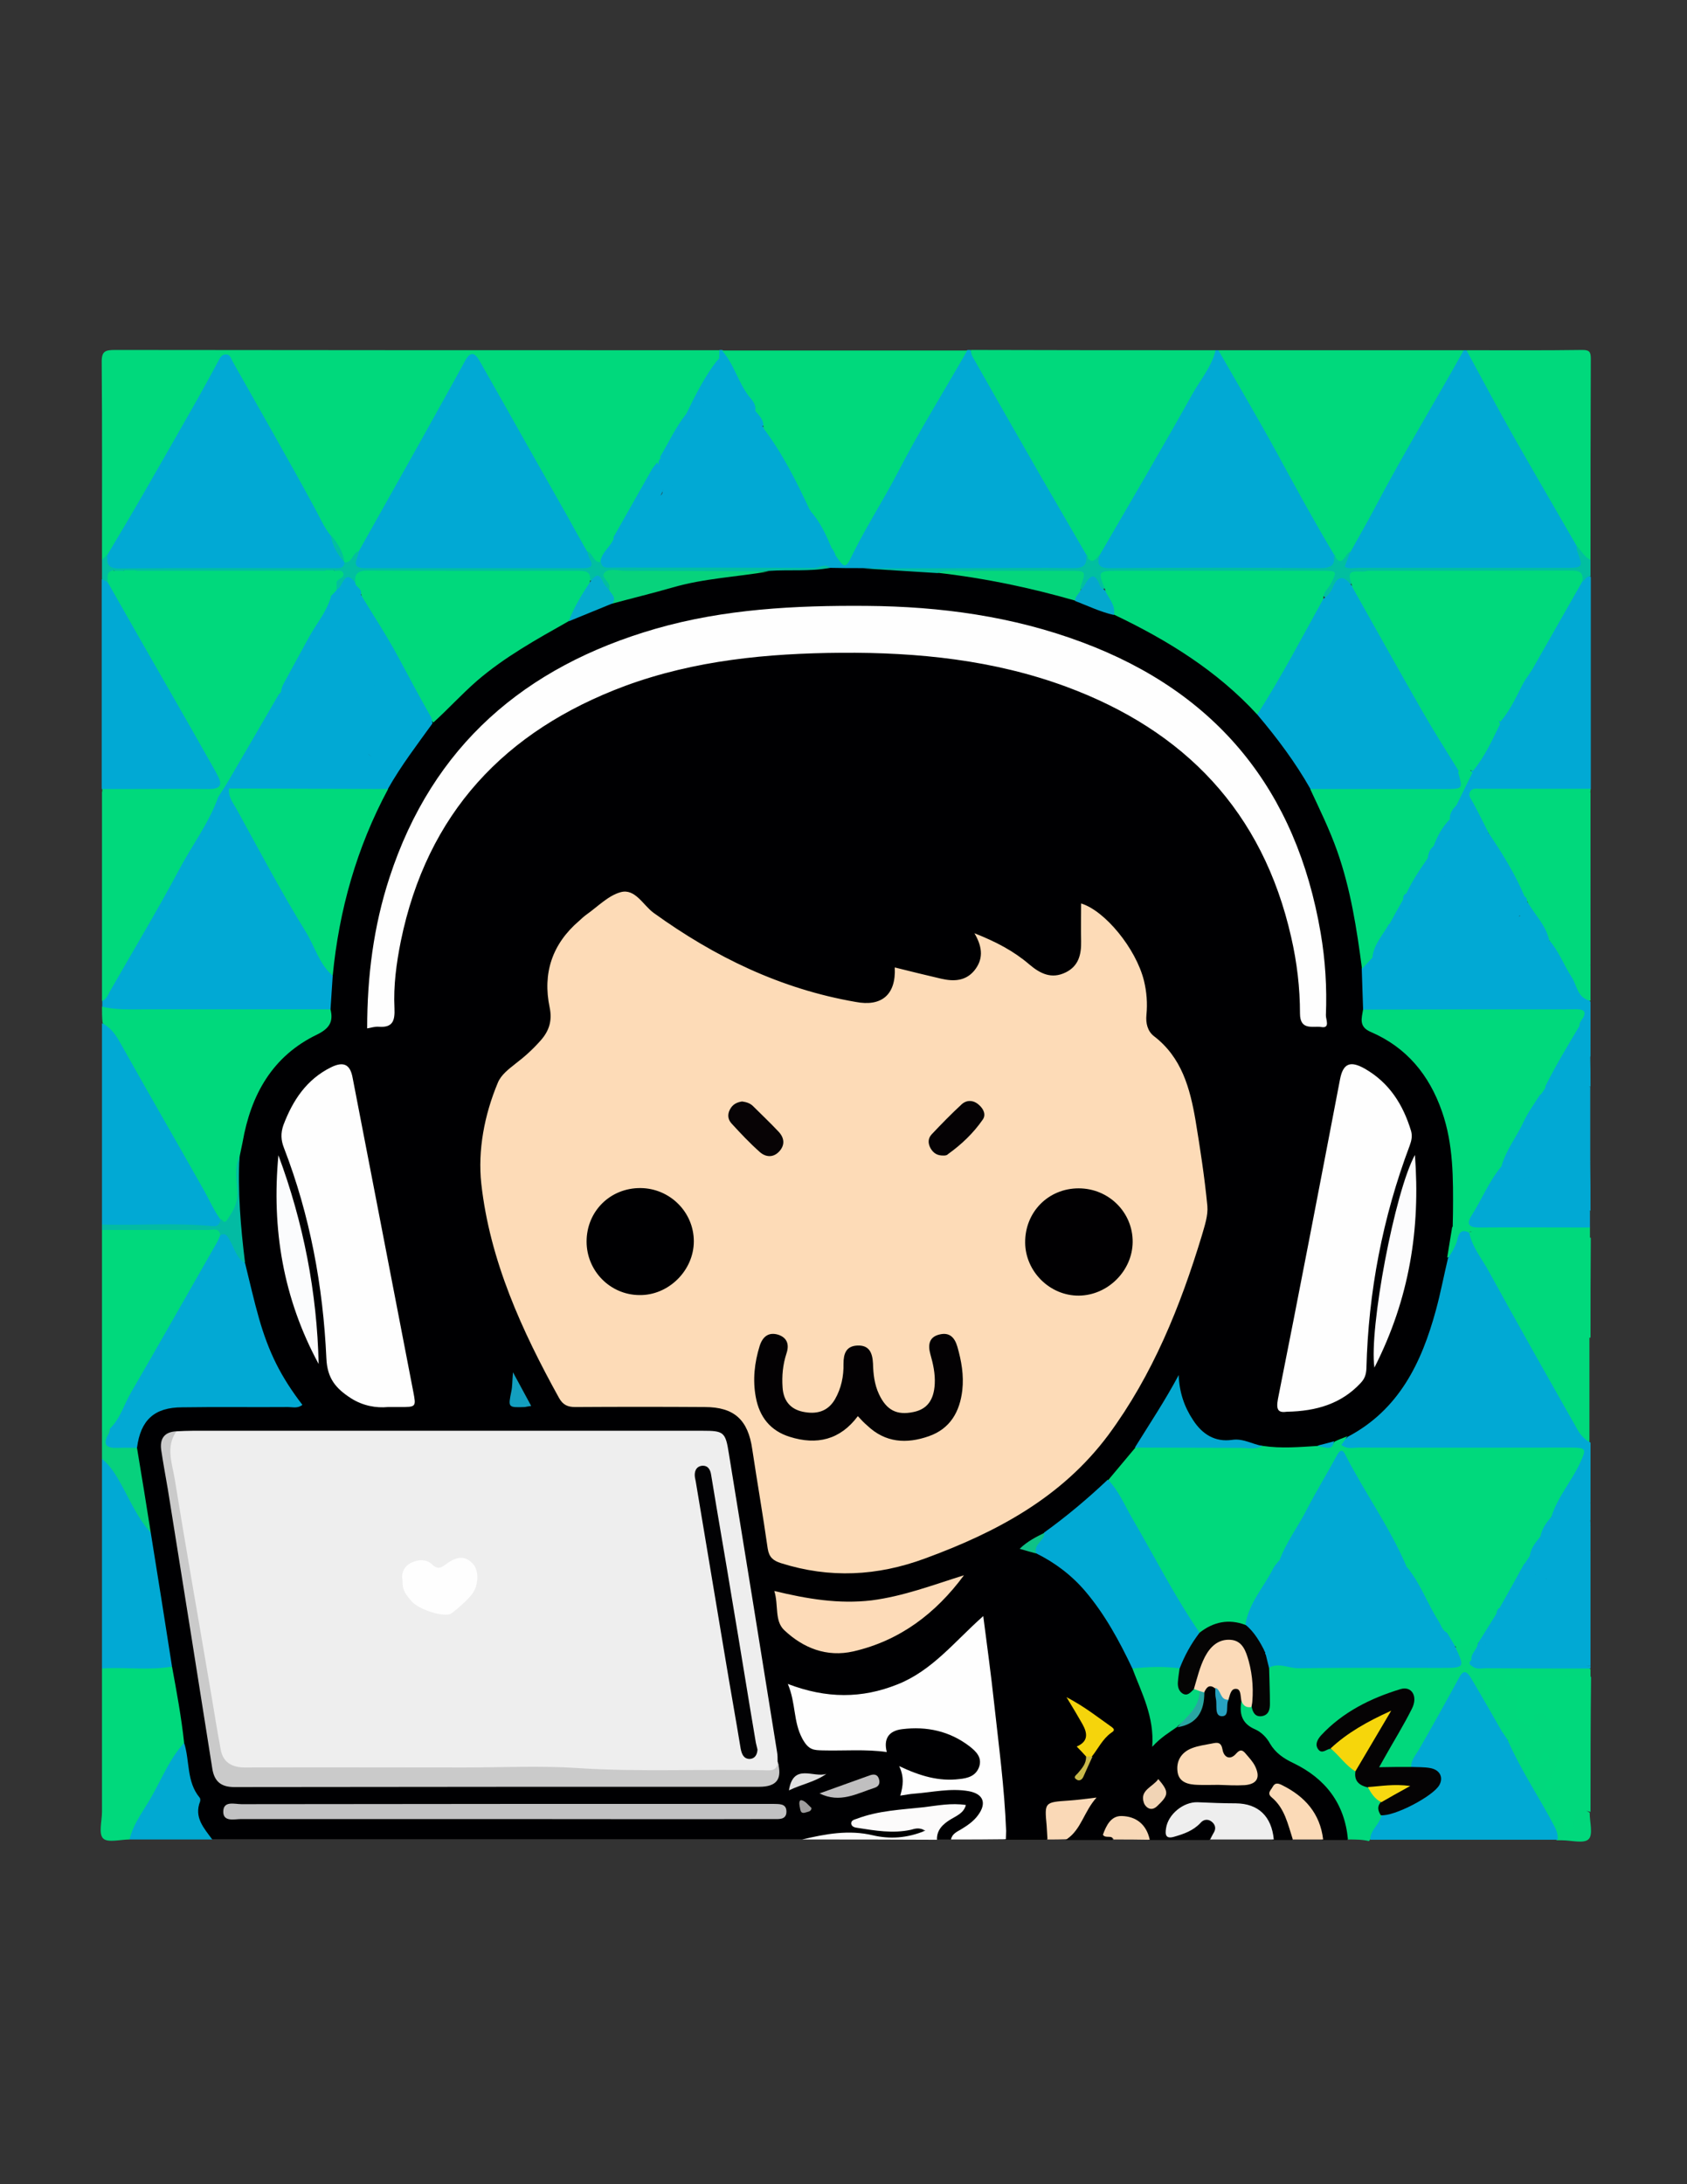 <?xml version="1.0" encoding="utf-8"?>
<!-- Generator: Adobe Illustrator 22.0.0, SVG Export Plug-In . SVG Version: 6.00 Build 0)  -->
<svg version="1.1" id="图层_1" xmlns="http://www.w3.org/2000/svg" xmlns:xlink="http://www.w3.org/1999/xlink" x="0px" y="0px"
	 viewBox="0 0 612 792" style="enable-background:new 0 0 612 792;" xml:space="preserve">
<rect x="0" y="0" width="612" height="792" fill="#333333" stroke="none"/>
<style type="text/css">
	.st0{fill:#000002;}
	.st1{fill:#00D97C;}
	.st2{fill:#01A9D4;}
	.st3{fill:#01D87C;}
	.st4{fill:#FEFEFE;}
	.st5{fill:#01A9D2;}
	.st6{fill:#EEEEEE;}
	.st7{fill:#FCFBFB;}
	.st8{fill:#01BFA1;}
	.st9{fill:#01BFA0;}
	.st10{fill:#07D17D;}
	.st11{fill:#FBDAB7;}
	.st12{fill:#03BBA3;}
	.st13{fill:#FAD9B7;}
	.st14{fill:#F8D8B7;}
	.st15{fill:#FDDBB7;}
	.st16{fill:#02A9D4;}
	.st17{fill:#CACACA;}
	.st18{fill:#C2C2C3;}
	.st19{fill:#FDDBB8;}
	.st20{fill:#FBFCFD;}
	.st21{fill:#FCFCFD;}
	.st22{fill:#03A9D1;}
	.st23{fill:#03D77D;}
	.st24{fill:#FCDBB8;}
	.st25{fill:#FBDAB8;}
	.st26{fill:#07D37C;}
	.st27{fill:#05D67C;}
	.st28{fill:#F5D40C;}
	.st29{fill:#04ACCE;}
	.st30{fill:#04A8CE;}
	.st31{fill:#C0BFC0;}
	.st32{fill:#F1D4B5;}
	.st33{fill:#139FC0;}
	.st34{fill:#E1E1E1;}
	.st35{fill:#28A7A2;}
	.st36{fill:#27A2C1;}
	.st37{fill:#0EC286;}
	.st38{fill:#C9B94A;}
	.st39{fill:#9F9E9E;}
	.st40{fill:#050304;}
	.st41{fill:#050404;}
	.st42{fill:#F6D60B;}
	.st43{fill:#F7D911;}
	.st44{fill:#030103;}
	.st45{fill:#010002;}
	.st46{fill:#070305;}
	.st47{fill:#050204;}
	.st48{fill:#020204;}
</style>
<g>
	<path class="st0" d="M345,667c-1.7,0-3.3,0-5,0c-1.9-3.1,0.2-4.9,2.1-6.8c1.5-1.5,3.7-2.2,5.5-4.7c-12,0.9-23.4,2.1-34.6,4.9
		c4.7,2.4,9.5,2.3,14.4,2c1-0.1,2-0.4,3-0.4c1.7,0,4.2-0.8,4.5,1.7c0.2,2-2.1,2.1-3.8,2.3c-6.6,1-13.3,0.4-19.9-0.2
		c-6.8-0.6-13.5,0.6-20.2,1.1c-71.3,0-142.7,0-214,0c-4-1.9-6.1-5.4-6.1-9.6c0-3.6-1-6.8-2.2-10.1c-1.9-5-2.2-10.4-3.1-15.6
		c-1.1-9.2-3.2-18.2-4.2-27.3c-3-16-5.3-32.1-7.9-48.1c-1.5-10.3-3.4-20.6-4.8-30.9c0.7-10.9,6.4-16.2,18.3-16.6
		c11.3-0.3,22.6,0,33.9-0.1c1.8,0,3.6,0.5,5.7-0.8c-10.7-15.1-15.7-32.3-18.9-50.3c-2.4-12.4-2.3-24.9-1.9-37.3
		c1.4-11.7,4.6-22.8,11.8-32.4c4.3-5.7,9.4-10.4,15.9-13.3c4.2-1.9,5.9-4.5,5.2-8.9c-0.2-3.8,0.2-7.6,0.8-11.4
		c2.1-24,8.3-46.9,20-68.1c4.7-8.8,10.7-16.7,16.8-24.6c14.2-15.7,30.8-28.1,49.8-37.3c5.4-2.1,10.5-5.2,16.2-6.6
		c17.5-5.6,35.3-9.8,53.8-11c1.2-0.1,2.3-0.5,3.4-0.7c7.1-0.9,14.3,0.6,21.4-1.1c4-0.3,7.9-0.4,11.9,0.1c3.4,1.1,6.9,0.8,10.4,0.7
		c5.5-0.1,10.9,0.2,16.3,1c17.1,1.5,33.8,4.7,50.1,10c4.8,1.6,9.5,3.6,14.3,5.2c19.8,8.9,38,20.1,52.6,36.5
		c7.8,8.4,14.3,17.7,19.9,27.8c11.5,20.3,16.5,42.5,18.9,65.5c0.1,4.6-0.1,9.1,0,13.7c-0.7,4.6,1.4,7.2,5.5,9.3
		c14,7.1,21.6,19.2,25.3,34.1c2.6,10.3,2,20.8,2.1,31.3c0,1.6,0,3.3-0.2,4.9c-0.8,3.6-1.1,7.3-1.7,11c-1.9,11.7-4.7,23.1-9.2,34
		c-5.6,13.7-13.7,25.4-27.8,31.8c-1.9,0.6-3.8,1.4-5.7,2.2c-2.1,0.5-4.1,1.2-6.2,1.5c-6.3,1-12.6,1.8-18.9,0.2
		c-5-1.1-10-2.4-15.2-2.5c-5.7,0-9.4-3.9-12.3-8.4c-2.4-3.8-3.9-8.1-4.3-12.7c-4.1,8-8.8,15.6-13.9,23c-3.4,4.2-7.1,8.2-10.3,12.6
		c-7.1,7.2-14.9,13.4-23.3,19.1c-2.2,1.4-4.4,2.7-7.3,4.4c1.7,0.7,3.1,0.9,4.3,1.4c16.4,7.8,25.7,22.1,33.4,37.6
		c0.8,1.6,1.3,3.4,2.2,5c3.8,8.7,8,17.2,7.3,26.6c1-3.4,4.6-4.4,7.3-6.3c6.7-1.2,8.6-6.1,9.3-11.9c1.1-2.5,2.6-4,5.3-1.9
		c1.8,2.4,0.5,5.4,1.9,8.3c1.2-1.6,1.1-3.4,1.7-4.9c0.7-1.5,1.3-3.4,3.3-3.3c2.3,0.1,2.8,2,3.1,3.9c-0.5,4.9,1.8,7.7,5.3,11.3
		c6.6,6.6,14.3,11.5,21.7,16.8c6.1,4.4,9.1,11.3,11.4,18.3c0.6,1.8,0.7,3.6-0.7,5.2c-3,0-6,0-9,0c-1.5-1.4-1.8-3.5-2.6-5.3
		c-2.1-5-5.2-9.2-10.2-11.7c-1.3-0.7-2.8-1.9-4.1-0.7c-1.5,1.5,0.3,2.7,1.1,3.7c2.7,3.1,3.9,6.9,5.1,10.7c0.3,1.1,0.7,2.3-0.3,3.3
		c-2.3,0-4.7,0-7,0c-0.9-0.8-1.2-1.9-1.7-3c-2.5-6-6.5-9.4-13.5-8.7c-3.8,0.3-7.6,0.2-11.5-0.3c-4.2-0.5-8.3,1.9-10,5.8
		c-0.4,0.9-0.9,1.9-0.2,2.8c0.8,0.8,1.9,0.5,2.8,0.2c2.3-0.7,4.2-1.9,6.2-3.2c2.2-1.5,4.7-2.5,6.6,0.2c1.8,2.6,0.7,4.7-1.8,6.2
		c-7.3,0-14.7,0-22,0c-1.3-0.7-2.1-2-2.9-3.3c-1.2-1.9-3.1-2.9-5.1-3.6c-2.1-0.8-3.6,0-5.3,1.4c-2.6,2.1,0.3,3.7,0.3,5.5
		c-5.7,0-11.3,0-17,0c1.6-4.5,5.8-7.7,6.8-12.9c-1.6-0.6-3.4,0.1-5.1,0.2c-7.9,0.4-7.9,0.5-7.5,8c0.1,1.7,0.2,3.3-1.2,4.6
		c-5,0-10,0-15,0c-2.6-4.8-1.8-10.1-2.1-15.1c-0.8-14.2-3.2-28.1-4.6-42.2c-0.5-5.1-1.1-10.3-1.8-15.4c-0.2-1.3,0.1-2.9-1.4-3.5
		c-1.5-0.6-2.3,0.9-3.2,1.8c-4.6,4.3-8.7,9.2-13.9,12.9c-13.8,9.8-28.9,13.5-45.4,8.9c-3.9-1.1-4.4,0-3.6,3.4c0.5,1.9,0.4,4,0.9,5.9
		c2.1,8.5,3.9,9.9,12.5,9.9c4.5,0,9-0.1,13.5,0.1c2.2,0.1,3.7-0.2,4.5-2.7c1.1-3.4,4.2-4.7,7.4-5.1c8.7-1.2,16.6,0.9,23.7,5.8
		c3.1,2.1,6.1,4.8,5,9c-1.2,4.4-5.1,5.4-9.1,5.6c-5,0.3-10,0.2-14.8-1.7c-1-0.4-2.2-1.3-3.2-0.1c-0.8,0.9-0.5,2.3-0.2,3.4
		c0.5,1.5,1.8,1.2,2.9,1c2.8-0.3,5.7-0.1,8.5-0.7c2.5-0.5,5-0.6,7.5-0.5c3.7,0.3,7.8,0.6,9,4.8c1.3,4.3-1.6,7.2-4.7,9.7
		C350.2,664.1,347.7,665.6,345,667z"/>
	<path class="st1" d="M37,203c0-23.8,0.1-47.6-0.1-71.4c-0.1-4.3,1.2-4.7,5-4.7C114.9,127,188,127,261,127c0.8,0.8,0.9,1.7,0.7,2.7
		c-0.2,0.7-0.6,1.3-1,1.9c-4.1,5.7-7,12-10.5,18c-0.2,0.4-0.4,0.8-0.7,1.2c-3,5-5.6,10.3-8.6,15.3c-0.4,0.8-0.8,1.6-1.3,2.4
		c-5.3,8.6-10.3,17.4-15.1,26.3c-0.2,0.4-0.5,0.8-0.7,1.1c-1.5,3.1-3.5,5.8-5.7,8.4c-3.1,0.9-3.9-2.3-5.8-3.4
		c-4.2-5.8-6.9-12.4-10.5-18.6c-9.5-16.2-18.6-32.6-27.8-48.9c-2.1-3.8-3.1-3.9-5.2,0c-7.7,14.2-15.6,28.2-23.5,42.2
		c-4.7,8.2-8.9,16.7-14.1,24.6c-1.8,1.4-2.4,4.3-5.4,4.3c-0.5-0.1-0.9-0.4-1.2-0.7c-1.9-3.2-3.1-6.7-5.4-9.6
		c-6.1-7.7-9.9-16.9-14.7-25.4c-6.7-11.8-13.4-23.8-20-35.7c-2-3.6-2.6-3.5-4.7,0.2c-12.6,21.9-25.3,43.7-37.6,65.9
		c-0.5,0.9-1.1,1.7-1.9,2.3C39.1,202.3,38.4,203.5,37,203z"/>
	<path class="st2" d="M249,150c3.2-6.6,6.5-13.2,11-19.1c0.4,0.1,0.9,0.6,1.2-0.1c0.1-0.2-0.2-0.6-0.3-0.9c0-1,0.1-2,0.1-3
		c0.3,0,0.7,0,1,0c0.6,0.4-0.1-0.2,0.4,0.3c5.9,6,9.9,13.1,12,21.3c-1,1.4-2.8-0.1-4,1c1.9,1.3,2.8-0.3,3.9-0.9
		c2.6,1.1,3.8,2.8,3.2,5.7c-4,0.5-0.5,2.8-1.1,4.2c0.6-1.2-0.8-2.8,0.9-3.8c3.4,0.6,4,3.8,5.4,6.1c4.1,6.3,7.3,13.1,10.9,19.6
		c0.7,1.3,1.5,2.7,0.7,4.3c-1.7,1.5-2.7,0.2-3.6-1c-1.2-1.5-2.1-3.2-3.6-4.4c1.1,3.2,3.2,5.6,5.2,8.1c1.2-0.6,0.9-2,1.8-2.5
		c5.5,2.9,7,8.2,8.2,13.7c-0.6,1.4-2.3,1.1-3.3,2.2c1.5,1.9,2.9,0.2,4.3-0.1c2.4,2,3.8,1.6,5.5-1.4c13-22.7,25.4-45.8,38.6-68.4
		c0.9-1.6,2-3,3.6-4c0.3,0,0.7,0,1,0c5.6,6.9,9.4,14.9,13.8,22.5c7.7,13.4,15.5,26.8,23,40.3c2.3,4.2,5.1,8.2,6.3,13
		c0,4.3-3.1,4.6-6.2,4.6c-12,0.1-24,0-36,0c-13.3-0.6-26.7-0.8-40-1.3c-4,0-8,0-12-0.1c-15.1,0.4-30.1,1.3-45.2,1.4
		c-11,0-21.9,0.1-32.9-0.1c-2.1,0-5.4,0.8-5-3.4c0.4-3.7,4-5.6,5-9c1.6,4.7,4.4,6,9.1,4.1c3.1-1.2,6.6-0.4,9.9-0.4
		c7.8,0,15.7,0,23.5,0c3.8,0,7.5,0,11-2.2c3.4-2.1,7.9,0.1,12.3-2c-4.8-1.1-8.8-0.3-12.6,0.8c-2.9,0.9-5.3,0.6-7.2-1.8
		c-1.9-2.4-1.7-5,0.2-7.3c1.6-1.9,1.7-3.8,1-6c-0.7-2.2-1.1-4.6-1.3-6.9c-0.4-4.3-1.5-7.7-6.4-8.8c-2.6-0.6-3.2-3.5-4.7-6
		c-2.5,3.8-4.3,7.1-7.9,9.4c-2.7,1.7-1.3,4.7,0.2,7.1c2.8,4.4,3.4,9,1.1,13.7c-0.9,2-2,4.3-4.7,3.6c-2.3-0.6-1.5-3-1.5-4.8
		c0-0.6,0.2-1.3-0.4-1.8c-0.4,0-0.7,0.2-0.7,0.6c0.3,6.5,0.3,6.5-6.1,8.5c-2.2,0.7-4.1,2.2-6.4,2.9c-3.5,1-6.6,0.9-8.7-2.6
		c4.7-8.3,9.4-16.6,14.1-24.9c0.5-0.8,1.2-1.5,1.8-2.3c2.5,3.6,3.8,7.3,1.5,11.5c-1.1,2.2-3.2,0.9-4.8,1.4c0.1,1.6,1,2.6,2,3.8
		c1-1.4,0.8-3.2,2.1-4.3c4-3.4,2.2-8.2,3.1-12.4c0.4-2-1.9-1.2-2.9-1.9C242.6,160.4,245.1,154.9,249,150c0.6,0.4,1.3,0.5,1.9,0.9
		C250.4,150.2,249.6,150.4,249,150z"/>
	<path class="st2" d="M120.7,353.8c-0.3,4.1-0.5,8.1-0.8,12.2c-1.9,1.9-4.3,1.6-6.6,1.6c-22.5,0-44.9,0.1-67.4,0
		c-3.2,0-6.4,0-8.8-2.6c0-0.7,0-1.3,0-2c5.5-12.6,13.4-24,19.8-36.1c6.8-12.9,14.9-25.1,21.4-38.1c6-10.6,12.5-21,18.1-31.9
		c1-2,1.9-4.3,4.4-5.1c1.3,0,1.6,1.3,2.6,1.9c0.1-1.4-1.3-1.6-1.7-2.5c-1.1-2.7,0.5-4.9,1.8-6.8c2.7-4.1,4.8-8.6,7.4-12.7
		c0.2-0.4,0.4-0.8,0.6-1.2c2.4-4.9,5.7-9.3,8-14.3c0.6-1,1.4-1.9,2.1-2.9c0.6-0.8,1.1-1.6,1.8-2.4c3-3.2,3.8-3.1,6.8,0.5
		c0.9,1.2,2.1,2.2,1.1,3.9c-0.7,0.5-1.5,0.7-2.4,0.6c-3.7-0.3-4.3,1.6-3.5,4.6c0.3,1.1,0.8,2.2,1.2,3.3c0.5,1.6,0.4,3-1.1,4
		c-1.3,0.8-2.4,0.6-3.5-0.6c-2.3-2.5-2.6-0.2-2.9,1.4c-0.8,4.3,2.3,9.1,7.3,9.7c5.2,0.6,5.7,3.3,5.1,7.5c-0.3,1.8-0.8,3.6-0.6,5.4
		c0.2,1.5,1,2.7,2.5,2.5c1.7-0.1,2.1-1.7,1.7-3c-1-3.1-0.3-6.3-0.6-9.4c-0.1-1-0.1-2,0.2-3c0.6-1.8,1.3-4,3.4-3.6
		c2.7,0.5,1.6,2.7,1.2,4.4c-1.1,4.5-0.2,8.6,2.2,12.4c1.9,3,3,6.3,3.7,9.7c0.7,4-0.4,5.6-4.4,5.6c-1.9,0-1.4,0.6-1.2,1.6
		c0.1,1-0.1,2-0.4,2.9c-1.3,3.5-3.9,4.3-6.3,1.5c-1.9-2.2-3.9-2.7-6.5-2.8c-6.5-0.1-13,0.5-19.4-0.6c-0.7-0.1-1.4-0.2-2,0.2
		c-3.3,2.3-6.4,1.8-9.8-0.8c2.2,5.8-0.8,8.6-4.8,11.3c-2.3,1.5-2.9,4.8-5,6.7c-0.5,1.8,0.5,3.3,1.3,4.7
		c5.9,10.4,11.9,20.7,17.6,31.2C109.3,333.2,116.3,342.8,120.7,353.8z"/>
	<path class="st1" d="M527.1,439.9c0.1-12.5,0.2-24.9-4-36.9c-4.6-13.2-12.8-23.2-25.8-28.8c-4.5-1.9-3.3-5-2.8-8.2
		c1.4-1.5,3.3-1.5,5.1-1.5c23.5,0.1,46.9,0,70.4,0c5.3,0,6.1,1.1,4.9,6.3c-4.4,7.6-8.8,15.3-13,23.1c-0.7,1.2-1.5,2.5-2.3,3.7
		c-4.9,8.3-9.6,16.8-14,25.5c-0.2,0.5-0.5,0.9-0.8,1.3c-2.8,4.9-5.2,9.9-8.4,14.6c-2.1,3.2-1.5,4.4,2.5,4.5
		c10.4,0.2,20.8,0,31.3,0.1c2.3,0,4.7-0.3,6.6,1.4c0,1.3,0,2.7,0,4c-1,1.1-2.3,1.3-3.7,1.2c-7.7-0.3-15.6,1.1-23.6-1.5
		c0.5,2.2,2.2,3.3,2.6,5c0.3,1.2,0.6,2.3,2,0.6c0.8-1,2.1-1,3.1,0c1.2,1.1,2.3,1,3.5,0c1.4-1.2,3-1.5,4.5-0.2c1.8,1.5,2,3.6,1.1,5.5
		c-1.4,2.7-0.9,4.7,0.2,7.4c1.3,3.1,1.5,6.7,0.4,10.2c-1.8,5.7,0.3,8.3,6,7.3c1.3-0.2,2.6-0.6,3.7,0.5c0,12.7,0,25.3,0,38
		c-3.1,0.4-4.4-2-5.6-4.1c-12.5-22.5-25.2-44.8-37.9-67.1c-0.8-1.4-1.8-2.8-0.7-4.6c0.5-0.6,1.3-0.6,2-0.6c-0.6-0.2-1.1-0.1-1.6,0.3
		c-2,1-3.3,2.4-4,4.6c-0.7,1.9-1.2,4.1-3.8,4.5c0.6-3.7,1.2-7.4,1.8-11c2.9-2.2,0.5-5.7,1.9-8.1c0.2-0.8-0.7-0.8,0-0.6
		c0,0,0.1,0.2-0.1,0.4C527.7,437.4,529.8,439.9,527.1,439.9z"/>
	<path class="st2" d="M573,372c-0.1-1.3,0.8-2.1,1.4-3.1c1-1.9,0.2-2.8-1.8-2.9c-1-0.1-2,0-3,0c-25,0-50.1,0-75.1,0.1
		c-0.2-5-0.3-10-0.5-15c1.2-1.6,1-4.3,3.9-4.4c6.7-1.8,9.1-6.7,5.7-11.8c0.5-3.7,2.1-6.7,5-9.1c0.8,0.1,1.8,1.2,2.1,0.8
		c0.9-1.2-0.9-1.7-1-2.8c1.3-5.2,3.8-9.6,7.9-13.1c0.7,0.1-0.2-0.1,0.5,0.1c1.8,0.5,3.9,0.6,4.5-1.4c0.5-1.9-2.3-1.3-2.9-2.7
		c0.3-4.4,2.3-7.7,6.1-10c2.2,0.5,3.8,1.9,5.2,3.6c-1.6-2.6-1.8-5.7-3.2-8.3c0.6-4.6,3.6-8.1,5.7-12.1c3.6-5.4,6.7-11.1,9.5-16.9
		c0.2-0.4,0.3-0.9,0.5-1.3c3.4-4.8,5.5-10.3,8.9-15c5.9-11,12.7-21.5,18.4-32.6c0.7-1.3,1.4-2.7,2.5-3.7c1.1-0.9,2.1-2.4,3.8-1.2
		c0,25.7,0,51.3,0,77c-1.8,1.7-4,1.4-6.2,1.4c-10.2,0-20.3,0-30.5,0c-5.1,0-5,0.3-3.6,5c0.9,3,3.5,4.9,3.9,8
		c-0.7,2.8-4.9,3.1-4.4,7.6c1.2-2.9,2-5.1,4.1-6.2c0.3,0,0.8,0,0.9,0.2c4.8,7.1,10.1,13.9,12.3,22.5c-2.3,2-0.6,5.3-2.5,7.5
		c-0.7,0.8-1.7,1.4-2,2.6c1.7,0,0.9-1.9,1.8-2.4c2.1-1.1,2.1-3.6,3.2-5.3c4.3,3.6,7.7,7.8,8.4,13.6c-0.4,0.7-1.1,0.9-1.9,1.1
		c0.8,0.1,1.2-0.5,1.8-0.7c3,1.6,4.1,4.6,5.7,7.3c2.8,5.1,5.2,10.4,8.9,14.9c0,3.7,0,7.3,0,11C574.7,375.3,573.9,373.7,573,372z"/>
	<path class="st2" d="M531,127c0.3,0,0.7,0,1,0c3.5,3,5.2,7.3,7.3,11.1c10.5,19.4,21.9,38.2,32.7,57.4c0.7,1.2,1.2,2.4,1.5,3.7
		c2.6,6.5,1.6,8.1-5.4,8.1c-25.1,0.1-50.3,0.1-75.4,0c-6.1,0-6.5-0.8-4.4-6.2c6.2-12.9,13.7-25.1,20.4-37.8
		c5.8-10.9,12.7-21.1,18.3-32.1C527.9,129.4,529.2,128,531,127z"/>
	<path class="st2" d="M441,127c0.3,0,0.7,0,1,0c3.8,2.1,5,6.1,7,9.5c11.2,19.2,21.5,39,32.7,58.2c1.5,2.6,3.1,5.1,3.5,8.2
		c-0.1,3.9-2.8,4.4-5.8,4.5c-7.8,0.1-15.6,0-23.4,0c-17.4,0-34.8,0.1-52.3,0c-3,0-6.9,0.5-6-4.7c2.2-7.3,7-13.2,10.6-19.7
		c9.9-17.5,19.9-35,30.1-52.4C439.1,129.4,439.9,128.1,441,127z"/>
	<path class="st1" d="M441,127c-1.5,6.1-5.6,10.8-8.5,16c-10.9,19.5-22.2,38.7-33.4,58c-0.9,1.2-0.8,3.4-3,3.4
		c-2.2-0.1-0.9-2.5-2.1-3.4c-5.4-9.3-10.8-18.6-16.2-27.9c-8.4-14.6-16.7-29.2-25-43.8c-0.4-0.7-0.5-1.6-0.7-2.4
		C381.7,127,411.3,127,441,127z"/>
	<path class="st1" d="M274,149c0.4-2.3-1.1-3.9-2.3-5.3c-4-5.2-5.4-11.7-9.8-16.6c29.7,0,59.3,0,89,0c-8.4,14.7-17.4,29.1-25.2,44.2
		c-5.2,10-11.3,19.4-16.3,29.5c-2.7,5.6-2.9,5.5-6.5,0.3c-0.7-0.4-1.1-1.1-1-1.9c-2.1-5-4.3-10-8-14l0,0c-4.9-10.5-10-20.8-17-30
		l0,0C277.3,152.4,275.5,150.8,274,149L274,149z"/>
	<path class="st1" d="M483.9,201c-7.3-12.2-14.1-24.7-20.9-37.2c-6.8-12.4-14-24.6-21-36.8c29.7,0,59.3,0,89,0
		c-10.5,18.9-21.8,37.3-31.9,56.5c-2.9,5.6-6.1,11-9.1,16.5c-0.4,0.5-0.8,1.1-1.1,1.6c-0.7,1.2-1.2,2.9-3,2.8
		C483.8,204.3,485.1,201.9,483.9,201z"/>
	<path class="st2" d="M533,447c1.1,5.3,4.6,9.4,7.1,14c10.6,19.3,21.4,38.4,32.3,57.6c1.1,1.9,2.6,3.5,4.6,4.5c0,4.3,0,8.7,0,13
		c-2.9,1.5-4.9,3.7-6.9,7.3c3.3-1.7,5.5-1,6.9,1.7c0,2,0,4,0,6c-1.1,1.4-3.5-0.1-4.4,2.2c1.5,1.4,3-1.2,4.4-0.2c0,3,0,6,0,9
		c-3.3,1.8-4.6,4.3-3.2,8.2c0.9,2.3-0.1,4.6-2.3,6c-1.9,1.1-3.8,1.2-5.2-0.9c-0.8-2.3-1.1-4.7-2.9-6.7c-2.4-2.6-0.9-5.2,0.9-7.6
		c0.4-1.4,4.9-0.4,2.2-3.7c-1.1-1.1-1.5-2.4-1.5-3.8c0.6-2.1,1.2-4-2.2-3.7c-0.2,0-0.3-0.9-0.3-1.4c1.6-6.1,5.9-10.7,8.5-16.3
		c2.3-5,2.1-5.5-3.5-5.6c-24.6-0.1-49.2,0.1-73.8-0.1c-1,0-2,0.1-3,0c-1.8-0.2-3.9-0.3-4.5-2.4c-0.5-1.9,2-1.9,2.7-3.1
		c18.6-9.8,26.8-26.8,32-45.9c1.7-6.2,2.9-12.6,4.4-18.9c1.3-1.9,2.4-3.7,3.2-6C528.9,448.4,529.5,445,533,447L533,447z"/>
	<path class="st1" d="M37,365c4.7,1.2,9.6,1,14.4,1c22.8,0,45.6,0,68.5,0c1.1,4.5-0.4,6.9-4.8,9.1C98.8,382.9,91,397,88,414.2
		c-0.3,1.6-0.7,3.2-1,4.8c-0.9,5.2-0.3,10.4-0.4,15.6c0,2.9-0.8,5.5-2.6,7.7c-1.1,1.4-2.4,2.4-4.1,0.9c-3.8-4.2-6.1-9.5-8.8-14.4
		c-9.7-17.2-19.8-34.2-29.1-51.7c-1.3-2.4-3.6-3.9-4.8-6.3C37,369,37,367,37,365z"/>
	<path class="st3" d="M489,667c-1.2-13.1-8.2-22.1-19.8-27.7c-3.6-1.7-6.5-3.7-8.5-7.1c-1.2-2.2-3.1-4.1-5.3-5.1
		c-5-2.1-5.9-5.8-5-10.5c2.1-0.3,2.8,1.8,4.4,2.4c2.8,2.1,4.1,0.9,4.7-2c0.4-2.3,0.1-4.5-0.3-6.8c-0.4-2.1-0.7-4.2,0.9-6
		c1.4-1.2,3-1.3,4.7-1.2c19.5,1.4,39,0.2,58.5,0.7c3.7,0.1,5.3-1.2,4.1-5c1.4-3.8,4.5-3.6,7.7-3.4c0.5,0.2,0.9,0.4,1.2,0.8
		c0.9,2.2-1,3.7-1.3,5.7c-0.2,1.4,0.6,1.9,1.8,2c11.2,0,22.4,0,33.6,0.1c2.3,0,4.7-0.4,6.6,1.4c0,1,0,2,0,3c-1.3,1.3-3,1.3-4.7,1.2
		c-8-0.6-15.9,1.5-24.8-0.3c3.1,3.6,4.2,7,3.7,10.9c-0.1,1.2,0.3,2.4,1.3,3.1c2.2,1.4,3.3,3.5,4.2,6.2c0.9-2-0.3-3-0.8-4.1
		c-0.7-1.5-0.8-3,0.6-4c1.6-1.2,3.1-0.7,4.5,0.5c5.6,4.5,7.2,10.8,4.6,18.4c-0.8,2.2-1.6,4.4-3,6.3c3.1-0.7,4.2,0.8,4,3.6
		c-0.4,5.9-0.4,5.9,2.2,11.5c1.5-6.4,3.2-7.4,7.9-4.3c0,3.3,1.3,8-0.4,9.6c-1.7,1.7-6.3,0.4-9.6,0.4c-0.7,0-1.3,0-2,0
		c-5.7-10.3-11.4-20.6-17.1-30.8c-0.8-1.4-1.8-2.9-1.4-4.7c0-1.4,3,0,2.1-2.2c-0.8-1.8-2.2-2.1-3.9-1c-4.1-3.6-6-8.6-8.5-13.1
		c-4.3-7.8-4.3-7.9-8.9-0.5c-5.4,8.7-10,17.9-15.2,26.7c-0.4,0.3-0.9,0.6-1.3,0.6c-3.6,0.2-8.2,1.9-10.3-1.1
		c-1.9-2.7,1.8-5.9,3.3-8.7c2.2-4.1,4.9-7.9,6.8-12.1c0.7-1.7,1.5-3.5,0-5.1c-1.5-1.7-3.4-1.1-5.1-0.4c-8.8,3.4-17.4,7.4-24.1,14.5
		c-1.9,2-3,4,1.2,4.5c3.8,2.1,6.2,5.8,9.6,8.3c1,2.2,1.9,4.4,4.2,5.7c1.8,1.7,3.4,3.6,4.8,5.6c0.3,1.8,0.3,3.6,0.4,5.4
		c-0.4,3.5-2.6,6.1-4.7,8.7C494.3,667,491.7,667,489,667z"/>
	<path class="st4" d="M345,667c0.4-2.1,2.2-2.8,3.7-3.7c2.3-1.4,4.5-2.9,6.1-5.1c3.2-4.3,2-7.7-3.3-8.7c-6.7-1.2-13.3,0.4-19.9,0.9
		c-1.5,0.1-2.9,0.4-5,0.7c1-3.5,1.5-6.7-0.4-10.7c7.6,3.6,14.4,5.6,21.8,4.7c3.1-0.3,6-1.1,7.2-4.4c1.2-3.5-1.2-5.7-3.5-7.5
		c-7.2-5.5-15.5-7.3-24.4-6.2c-5,0.6-6.8,3.6-5.6,8.3c-7.7-1.1-15.5-0.4-23.2-0.6c-3.2-0.1-5.1,0-7.4-4.2
		c-3.4-6.3-2.3-12.8-5.3-19.9c14.1,5.4,26.9,5.3,39.7,0.2c12.7-5,20.8-15.6,31.2-24.8c1.4,10.9,2.8,21,3.9,31.2
		c1.7,15.5,3.8,31,4.4,46.7c0,1-0.1,2-0.1,3C358.3,667,351.7,667,345,667z"/>
	<path class="st2" d="M511.9,640.7c0-2.5,1.6-4.2,2.8-6.2c5-8.7,9.9-17.5,14.7-26.3c1.7-3.2,3-1.7,4.2,0.2
		c3.9,6.5,7.6,13.1,11.4,19.7c1.4,0.5,2.6,1.2,2,3c4.8,10.9,11.5,20.8,17,31.3c0.8,1.6,1.2,3,1.1,4.7c-22.7,0-45.3,0-68,0
		c-0.1-3.6,3.5-5.5,4-8.9c4.9-1.3,9.1-4,13.5-6.3c1.9-1,3.7-2.2,5.2-3.9c2.5-2.9,1.9-4.7-1.8-5.6C515.8,641.9,513.4,643,511.9,640.7
		z"/>
	<path class="st1" d="M101,252c-5.9,10.2-11.8,20.3-17.7,30.4c-1.3,2.3-2.8,4.5-4.2,6.7c-11.8-0.9-23.6-0.5-35.4-0.6
		c-2.3,0-4.7,0.2-6.6-1.5c0-0.3,0-0.7,0-1c1.8-1.6,4-1.3,6.2-1.3c10.2,0,20.3,0,30.5,0c4.6,0,5.3-1,3-4.9
		c-11-18.8-21.5-37.9-32.4-56.8c-2.3-3.9-4.4-7.8-6.1-12c-0.1-1.8-0.7-3.9,2.2-4.4c2.3,0.8,2.6,2.7,2.9,4.7c0.2-1.6,0.3-3.4,1.8-4.6
		c1.2-0.7,2.4-0.7,3.7-0.3c5.2,3.1,8.7,7,7.4,13.8c-0.8,4.1,2.9,6,4.8,8.8c0.8,1.1,1.8,0,2.4-0.8c1.1-1.5,2.1-3,3-4.6
		c0.6-1.1,1-2.8,2.7-2.4c1.6,0.3,2.7,1.6,2.8,3.2c0.2,6.3,2.2,12.9-2.6,19c2.5-2.8,4-2.3,5.9,0.6c3,4.5,6,4.1,8.5-0.8
		c1.3-2.6,2.9-4.7,5.4-6.4c3-2,4.9-4.6,3.4-8.9c-1.4-4,1.2-6.3,5.5-5.5c0.9,0.2,1.6,1.2,2.7,0.6c-1.1-8.7,0.6-11,9.3-12.3
		c3.1-0.5,5.7-1.7,7.8-3.9c0.9-0.5,1.9-0.5,2.9-0.2c1.4,0.8,2.1,2.1,2.6,3.5c0.1,0.8-0.3,1.3-1,1.8c-0.4,1.6-5.9,0.6-2.3,4.3
		c-1.5,5.6-5.4,10-8.1,15c-1.7-1.6-2-3.7-1.8-5.9c-1.6,2.7,0.1,4.3,1.8,5.9c-3,5.4-5.9,10.9-8.9,16.3c-0.7,1.2-1.1,2.3-1.2,3.7
		C101.7,251.4,101.4,251.8,101,252z"/>
	<path class="st1" d="M572,198c-7.5-13-15.1-26-22.5-39c-6-10.6-11.7-21.3-17.5-32c14,0,28,0.1,42-0.1c2.5,0,3.1,0.6,3.1,3.1
		c-0.1,24.3-0.1,48.7-0.1,73C573.6,203,573.3,200.1,572,198z"/>
	<path class="st2" d="M39,211c7.6,13.4,15.2,26.7,22.9,40.1c5.1,8.9,10.2,17.8,15.2,26.7c0.7,1.2,1.3,2.3,1.9,3.5
		c1.9,3.5,0.7,4.8-3.1,4.8c-9.7-0.1-19.3,0-29,0c-3.3,0-6.7,0-10,0c0-25.3,0-50.7,0-76C38.1,209.4,38.4,210.5,39,211z"/>
	<path class="st1" d="M37,519c0-24.3,0-48.7,0-73c1.5-1.4,3.3-1.4,5.1-1.4c10.9,0,21.9,0,32.8,0c1.8,0,3.7-0.1,5.1,1.4
		c1.4,3.5-0.8,6.1-2.4,8.7c-10.9,18.8-21.2,38-32.2,56.8c-1.5,2.5-2.1,5.7-4.9,7.4C39.4,519.5,38.2,520,37,519z"/>
	<path class="st1" d="M37,287c13.3,0.1,26.5,0.2,39.8,0.2c1.6,0,2.1,0.6,2.3,2c-3.4,9.4-9.5,17.4-14.1,26.1
		c-8,15-16.8,29.6-25.2,44.3c-0.7,1.3-1.2,2.8-2.8,3.4C37,337.7,37,312.3,37,287z"/>
	<path class="st2" d="M37,371c3.1,1.5,4.9,4.1,6.6,7.1c10.1,18,20.4,35.8,30.5,53.7c1.9,3.4,3.5,7.1,5.8,10.3c1,2.6-0.6,3.4-2.6,3.2
		c-12.2-0.6-24.4-0.1-36.6-0.3c-1.3,0-2.7-0.1-3.7-1C37,419.7,37,395.3,37,371z"/>
	<path class="st1" d="M62.4,604.3c1.7,9.2,3.4,18.4,4.4,27.7c-5.9,12-12.4,23.8-19.8,35c-3.3,0-8,1.3-9.6-0.4
		c-1.7-1.7-0.4-6.3-0.4-9.6c0-17.3,0-34.7,0-52c1.2-1.1,2.6-1.5,4.1-1.4C48.2,603.8,55.4,602.6,62.4,604.3z"/>
	<path class="st2" d="M62.4,604.3c-8.4,1.5-17,0.1-25.4,0.7c0-25.3,0-50.7,0-76c3.2,0,4.4,2.7,5.6,4.8c4.2,7.2,8.6,14.4,12.1,22
		C57.3,572,59.9,588.1,62.4,604.3z"/>
	<path class="st2" d="M573,372c1.4,0.6,2.2,2.1,4,2c0,0.3,0,0.7,0,1c-1.5,1.3-3.1,2.7,0,4c0,1.3,0,2.7,0,4c-0.8,0.7-1,1.6-1,2.7
		c0.1,1.5,1.2,3.4-1.2,4.1c-2,0.6-3.9,0.6-5.4-1.3c-0.4-0.5,0-2.6-1.6-1.1c-0.7,0.6-1.5,1.9-0.2,2.5c5,2.3,1.3,5.5,0.9,8.7
		c3.3-1,3.6-7.2,8.4-4.5c0,9,0,18,0,27c-7.5,2.1-15.1,3.2-22.7,1.3c-0.6,0.4-0.7,0.9-0.3,1.3c3.3,2.8,2,4.7-1.5,5.1
		c-6.3,0.7-7.9,6.4-11.5,9.9c-0.4,0.4-0.1,1.3,0.7,2.4c1-3,3-4.4,5.8-4c8.1,1.3,16.2,0.4,24.3,0.7c1.8,0.1,3.7-0.1,5.1,1.3
		c0,2,0,4,0,6c-13.5,0-26.9-0.1-40.4,0c-3.4,0-4.5-1.2-2.7-4.1c3.8-5.9,6.4-12.6,11-18.1c0.8,0.4,1.1,1.6,2.3,1.4
		c-0.4-1.1-1.7-0.6-2.3-1.4c1.6-5.9,5.6-10.8,8.1-16.3c1.6-3.4,3.9-6.5,5.9-9.7c2.3,0.1,2.2-1.4,1.9-3
		C564.4,386.3,568.7,379.2,573,372z"/>
	<path class="st1" d="M540,302c-1.9-3.7-3.7-7.5-5.7-11.1c-0.6-1.2-1.7-2.2-1.1-3.6c0.8-1.8,2.5-1.2,3.9-1.3c13.3,0,26.6,0,39.9,0
		c0,0.3,0,0.7,0,1c-0.9,0.9-2,1.2-3.2,1.2c-9.6,0-19.3,0.6-28.9-0.4c-2.5-0.3-4.5-0.3-5.5,2.5c3.1-3.4,5.1-3.6,8.3-0.6
		c2.7,2.5,5.2,5.2,4.4,9.5c-0.2,1.2,5.4,3.6,6.9,2.7c2.8-1.6,5.5-3.2,7.7,0.4c2,3.4,0,6-2.3,8.4c-0.3,0.4-0.7,0.7-0.7,1.3
		c1.2,0.8,1.7-0.4,2.4-0.9c2.6-1.6,4.8-1.2,6.4,1.3c1.6,2.4,0.4,5.9-2.1,7.2c-1.3,0.7-3.9,0.1-3.7,2.5c0.2,2.5,2.2,4.1,4.7,4.5
		c2.7,0.4,4.5,1.9,5.6,4.3c0,6.3,0,12.7,0,19c-2,2-2,4,0,6c0,2.3,0,4.7,0,7c-4.8-0.9-4.9-5.7-6.9-8.7c-2.8-4.3-4.6-9.3-8.1-13.3l0,0
		c-1.2-5.5-5.4-9.4-8-14.1c-0.8-0.4-1.1-1-1-1.9C549.6,316.8,544.9,309.3,540,302L540,302z"/>
	<path class="st1" d="M577,657c-5.6-1.4-5.9-1.3-6,4.3c0,1.1,0.2,2.6-1.2,3c-1.6,0.4-2.5-1.2-2.6-2.4c-0.2-4.2-5.7-7.9-1.3-12.6
		c0.5-0.6,0-2.1-1-2.5c-1-0.4-1.4,0.5-1.8,1.2c-0.5,0.8-1,2-2.2,1.1c-1-0.8-0.5-1.8,0.2-2.6c4.1-4.4,4-10.2,4.9-15.6
		c0.3-1.8-5.2-9.3-6.9-9.7c-0.9-0.2-1.6,0.1-2.2,0.7c-0.6,0.7-0.6,1.5,0,2.2c0.7,0.9,1.7,1.8,2,2.8c0.4,1.7,0.8,4.1-1.5,4.6
		c-2,0.4-2.2-1.6-2.2-3.1c0-1.4-0.4-3.1-1.7-3.4c-4.6-1-3.5-4.3-3.3-7.3c0.1-2.6,0.1-4.9-2.8-6.3c-1.1-0.5-2.1-1.9-1.4-3.3
		c0.7-1.5,2-0.5,3.1-0.3c9.4,1.6,18.8-0.6,28.1,0.2C577,624.3,577,640.7,577,657z"/>
	<path class="st1" d="M577,331c-2.2-1.4-4-3-7-3.2c-3.6-0.2-5-3.8-5.5-6.8c-0.4-2.4,2.5-1.9,4.2-2c1.7-0.1,3-0.7,3.1-2.5
		c0.1-1.6,0.6-3.4-1.2-4.5c-2.1-1.4-3.6-0.9-4.9,1.3c-1,1.7-2.5,2.4-4,0.8c-1.5-1.7-0.5-3.1,1.2-4c1.9-1,2.9-2.6,3.3-4.7
		c0.3-1.7-0.3-3-1.6-3.8c-1.4-0.9-2.9-0.7-3.8,0.9c-1.3,2.2-3.1,2.7-4.8,0.9c-2.3-2.4-4.2-3-6.4,1c2.4-7.9,1.8-10.5-3.6-14.5
		c-1.7-1.3-3.7-2.9-5,0.6c-0.5,1.5-0.6,3.5-2.9,3.4c-0.8,0-1.1-0.8-0.9-1.5c0.7-2,1-4.3,3.4-5.1c1.1-0.3,2.3-0.1,3.5-0.1
		c11,0,21.9,0,32.9,0C577,301.7,577,316.3,577,331z"/>
	<path class="st2" d="M577,439c-9.9-0.5-19.9,1-29.8-0.9c-2.3-0.4-4.5,0.2-3.8,3.5c0.2,0.8,0.7,1.7-0.4,2.1
		c-1.3,0.5-1.4-0.8-2.1-1.5c-2.7-2.8-3.1-5,1-6.6c0.5-0.2,1.2-0.5,1.2-0.8c0.8-7.5,7.8-6,12.1-8.3c-0.3-1.6-1.7-1.2-2.8-1.6
		c-1.9-0.6-1.6-2-0.6-3.1c1-1,2.2-3.8,3.7-1.8c2.9,3.8,6.6,2.1,9.5,1.7c4-0.5,7.9-0.6,11.9-0.7C577,427,577,433,577,439z"/>
	<path class="st1" d="M577,485c-1.1,0.2-2.3,0.5-3.4,0.6c-2.1,0.3-4.5,2.8-6.2-0.2c-1.4-2.6-4.2-4.6-1.6-8.8c1.9-3,1.8-7.9-0.9-10.9
		c-2.1-2.3-1.7-3.4,0-5.3c0.6-0.7,0.9-1.7,1.1-2.7c0.2-1.3,0-2.7-1.4-3.4c-1.5-0.7-2.6,0-3.3,1.2c-1.1,1.8-2.3,3.4-3.9,0.6
		c-1.8-3.1-2.7-2.8-2.9,0.6c-0.1,1-0.4,1.7-1.3,1.6c-1-0.1-0.9-1.2-1.1-2c-0.7-2.4-1-4.9-3.7-6.1c-0.9-0.4-1.4-1.5-0.9-2.5
		c0.5-1.1,1.8-1.2,2.6-0.8c8.8,3.7,18,1.1,27,1.9C577,461,577,473,577,485z"/>
	<path class="st5" d="M47,667c1.4-6,5.4-10.8,8.3-16.1c3.6-6.4,6.4-13.4,11.5-18.9c2.1,6.5,0.8,14,5.6,19.8c0.3,0.3,0.3,1,0.2,1.4
		C70.3,659,74,662.9,77,667C67,667,57,667,47,667z"/>
	<path class="st6" d="M439,667c0.5-0.9,0.9-1.8,1.4-2.6c0.9-1.6,0.3-3-0.9-3.9c-1.3-1-2.9-0.8-4,0.5c-2.6,2.8-6,4-9.5,5
		c-3,0.9-3.4-0.6-3-3c0.7-5.1,6.3-9.7,11.5-9.5c4.6,0.2,9.3,0.4,13.9,0.4c8.1,0.1,12.9,4.7,13.7,13.1C454.3,667,446.7,667,439,667z"
		/>
	<path class="st2" d="M567,575c1.7,1.7,3.3,1.1,4.8-0.3c1.6-1.6,1.5-3.5,0.7-5.5c-2-5-1-6.7,4.5-7.1c0,9.3,0,18.7,0,28
		c-7.4,2.4-14.8,2.6-22.2-0.1c-0.5-3,1.1-6.1-1-9c-0.6-0.8,0.4-1.9,1.2-2.5c2.3-1.6,3.7-4.3,6-5.9C563.8,571.5,565.4,573.2,567,575z
		"/>
	<path class="st7" d="M291,667c8.5-2,16.9-3.6,25.7-1.5c6,1.4,12.3,1.1,19-1.7c-2.3-1.3-3.8-0.7-5.3-0.3c-6.5,1.4-12.9,0.3-19.3-0.7
		c-0.8-0.1-2.1-0.3-2.3-1.5c-0.1-1.3,1.2-1.5,2-1.8c7.9-3,16.2-3.3,24.4-4.2c4.9-0.6,9.9-1.6,15.2-0.8c-0.8,3-3.4,3.9-5.5,5.2
		c-2.8,1.7-5.1,3.8-5,7.4C323.7,667,307.3,667,291,667z"/>
	<path class="st8" d="M39,211c-0.7-0.3-1.4-0.6-2-1c0-2.3,0-4.7,0-7c0.7-0.7,1.3-1.3,2-2c1.8,2,3.8,3.4,6.8,3.4
		c25.6-0.1,51.2,0.2,76.7-0.2c0.8,0,1.7-0.2,2.5-0.3c2.9,0.2,2.8-3.3,5-4c0.9,3.7,3.4,4.6,7,4.5c23.2-0.1,46.4-0.1,69.7,0
		c3.6,0,5.6-1,6.3-4.5c2.2,0.6,2.1,4.2,5,3.9c0.4,2.4,2.2,2,3.9,2c24.5,0,49.1,0,73.6,0.1c1.9,0,3.7-1.8,5.6,0
		c-7.3,1.4-14.7,0.6-22,1.1c-17.7,1.6-35.4,1.4-53,1.3c-2.8,0-5.1,0.2-4.1,4c-0.2,1-1,2.4-1.8,1.4c-1.9-2.7-4.9-2.6-7.4-3.7
		c-1.9-1.8-4.3-1.6-6.6-1.6c-23.1,0-46.1,0-69.2-0.1c-3.2,0-5.8,0.8-7.8,3.4c-4.4-6.2-4.7,1.3-7,2.1c-0.9-1-0.8-2,0-3
		c0.3-0.3,0.7-0.7,1-1c0.2-1.6-1.2-2.1-2-3c-1,0-2,0-3,0c-1.8,1.5-4,1.6-6.1,1.6c-18.7,0-37.5,0-56.2,0c-2.4,0-4.6-0.3-6.7-1.6
		c-1.3,0-2.7,0-4,0c-1.3,1-2.7,1-4,0C38.3,207.3,39.2,209.4,39,211z"/>
	<path class="st9" d="M572,198c1.7,1.6,2.7,4,5,5c0,2,0,4,0,6c-1.6-0.2-1.9,1.4-3,1.9c-2.5-2.4-5.7-2.4-8.9-2.4
		c-22.4,0-44.7,0.1-67.1-0.1c-3.1,0.1-6.9-1.6-7.8,3.5c-2.8-0.5-5-0.4-6.6,2.8c-1.4,2.8-2.3,2.7-4.2,0.8c2.6-7.1,2.6-7.1-5.3-7.1
		c-22.4,0-44.9,0-67.3,0c-2.8,0-6.1-0.5-5.2,4.2c-2.1,1.8-2.1,1.8-5-1.6c-2.1-0.4-2.2,5.2-5.4,1.9c0.5-3.6-1.3-4.5-4.7-4.5
		c-8.8,0.1-17.6,0.1-26.4,0c-2.3,0-4.7,0.3-6.8-0.9c-0.5-0.4-0.6-0.9-0.3-1.5c12,0,24.1-0.2,36.1,0c4,0.1,5.5-1.1,4.8-5
		c1.7,3.8,3.4,2.4,5.1,0c-1.2,3.6-0.5,5.1,3.9,5c25.4-0.2,50.8-0.2,76.1,0c3.9,0,5.6-1.1,4.8-5c3.1,5.8,4.1-0.5,6.1-1
		c-0.7,1.8-1.4,3.6-2.1,5.5c1.5,0.9,3.2,0.4,4.8,0.4c25,0,50,0,74.9,0c6.9,0,6.9,0,4.5-6.5C571.9,199.1,572,198.5,572,198z"/>
	<path class="st10" d="M54.7,555.8c-4.7-5.2-7.4-11.5-10.7-17.5c-1.9-3.4-3.9-6.8-7-9.3c0-3.3,0-6.7,0-10c1-0.3,2-0.7,3-1
		c-0.2,4.7,2.1,6.5,6.6,5.8c1.1-0.2,2.3,0.2,3.1,1.2C51.4,535.3,53.1,545.5,54.7,555.8z"/>
	<path class="st2" d="M555,588c0.5,2.7,2.6,2,4.3,2c5.9,0.1,11.8,0,17.7,0c0,2.7,0,5.3,0,8c-0.6,0.5-1.3,1.1-2.2,1.1
		c-9.2,0.3-18.5,1.4-27.6-0.7c-0.5-0.3-1-0.6-1.4-1c-2.4-4.6,1.6-6.3,3.9-8.8C551.4,587.7,553.1,586.7,555,588z"/>
	<path class="st11" d="M469,667c-1.8-5.5-2.9-11.3-7.7-15.3c-1.8-1.5-0.2-2.6,0.4-3.8c0.9-1.7,2.2-1.2,3.4-0.6
		c8.3,4.1,13.8,10.3,14.9,19.7C476.3,667,472.7,667,469,667z"/>
	<path class="st2" d="M546,597c10.3,2.1,20.7,0.5,31,1c0,2,0,4,0,6c-10.4,1.1-20.8,0.2-31.2,0.5c-1.9,0-2.2-1-2-2.6
		C544.2,600.1,544.5,598.3,546,597z"/>
	<path class="st12" d="M37,444c13.4,0.4,26.8-0.7,40.2,0.6c2,0.2,2.6-0.9,2.8-2.6c0.8,0.1,1.2,2.2,2.5,0.2c1.9-2.9,3.7-5.6,3.6-9.5
		c-0.1-4.6-1.2-9.3,0.8-13.7c-0.7,13,0.4,26,2,38.9c-2.8,0.3-3.5-1.9-4.5-3.7c-1.3-2.3-2.3-4.7-4.5-6.4c-0.5-2.8-2.8-1.8-4.4-1.8
		C62.7,446,49.8,446,37,446C37,445.3,37,444.7,37,444z"/>
	<path class="st13" d="M380,667c-0.1-1.7-0.2-3.3-0.3-5c-0.8-8.5-0.8-8.5,8-9.1c3-0.2,6.1-0.6,10.1-1.1c-4.6,5.1-5.5,11.5-10.8,15.1
		C384.7,667,382.3,667,380,667z"/>
	<path class="st14" d="M404,667c-0.8-1.8-2.9-0.2-3.9-1.7c1.2-3.3,2.9-6.9,6.8-6.8c5.2,0.1,9,3,10.2,8.6
		C412.7,667,408.3,667,404,667z"/>
	<path class="st2" d="M577,394c-3.4-0.3-4.6,2.1-5.8,4.5c-0.8,1.6-1.8,3.2-3.8,2c-2-1.1,0-2.5,0.2-3.8c0.3-2.1,5.3-5.7-1.9-5.5
		c-1.3,0-0.8-2-0.3-2.9c1.1-1.6,2.4-3.1,3.6-4.6c1.4,0.9,0.7,2.2,0.9,3.2c0.3,2.5,2.2,2.1,3.8,2.1c2,0,2-1.1,1.5-2.7
		c-0.5-1.5-0.4-3,1.7-3.3C577,386.7,577,390.3,577,394z"/>
	<path class="st2" d="M546,597c0.2,2.3-0.1,4.5-1.6,7c11.3,0,21.9,0,32.6,0c0,0.3,0,0.7,0,1c-12.6,0-25.2,0-37.9-0.1
		c-1.8,0-3.7,0.6-5.2-0.9c0.4-1.4,3-0.2,2.8-2.3c0.2-1.3,1.1-2.1,1.9-3c2-1-0.1-2.4,0.3-3.6c1.3-1.5,3-1.3,4.7-0.8
		C544.8,594.8,545.1,596.2,546,597z"/>
	<path class="st2" d="M577,545c-2.5-1.1-5.2-4.1-6.9,1.5c-2-5.6,1.7-10.4,6.9-10.5C577,539,577,542,577,545z"/>
	<path class="st2" d="M577,553c-0.5,0.4-1.1,0.7-1.6,1.1c-1.1,0.9-2.2,2.6-3.8,1.3c-1.1-0.9-0.8-2.5-0.3-3.7
		c0.7-1.7,2.1-1.8,3.7-1.2c0.6,0.3,1.3,0.3,1.9,0.5C577,551.7,577,552.3,577,553z"/>
	<path class="st2" d="M577,379c-1.3-0.5-3.4,2.3-3.9-0.8c-0.4-2.7,1.6-3.3,3.9-3.2C577,376.3,577,377.7,577,379z"/>
	<path class="st1" d="M577,356c-2-0.1-3-1.2-2.9-3.2c0.1-1.8,1.2-2.6,2.9-2.8C577,352,577,354,577,356z"/>
	<path class="st15" d="M324.6,350.8c5.9,1.5,11.4,2.8,16.9,4.1c4.4,1,8.7,0.9,11.9-2.9c3.2-3.9,3.3-8.2,0.1-13.6
		c7.9,3.1,14.3,6.5,19.9,11.3c4,3.4,8.1,5.4,13.2,2.9c4.7-2.3,5.7-6.5,5.6-11.3c-0.1-4.6,0-9.3,0-13.7c8.6,2.6,19.9,16.3,22.8,28
		c1,4.1,1.3,8.2,0.9,12.4c-0.3,3,0.4,5.9,2.7,7.7c10.1,7.7,13.1,18.9,15.1,30.5c1.7,10.3,3.3,20.7,4.3,31.1c0.3,3.5-1,7.2-2,10.7
		c-7.8,25.7-17.8,50.5-33.9,72.3c-16.9,22.7-40.6,35.3-66.5,44.8c-17.3,6.4-34.6,7.3-52.3,1.7c-2.8-0.9-4.3-2.1-4.8-5.3
		c-1.7-12-3.8-24-5.6-36c-1.5-10.6-6.5-15.3-17.2-15.3c-15.7-0.1-31.3-0.1-47,0c-2.8,0-4.5-0.8-5.9-3.3
		c-13.5-24.4-25.1-49.8-28.2-77.7c-1.3-12.1,1.1-24.9,6-36.6c1.2-2.9,3.9-4.9,6.4-6.9c3.3-2.5,6.4-5.3,9.2-8.5
		c3-3.4,4.2-7.1,3.2-11.9c-2.6-12.4,0.9-23,10.7-31.4c0.9-0.8,1.7-1.6,2.7-2.3c4.1-2.9,7.9-6.9,12.4-8.1c5.2-1.4,8.1,4.7,11.9,7.5
		c22.2,16,46.1,27.6,73.3,32.3C319.7,365.1,325.1,360.8,324.6,350.8z"/>
	<path class="st6" d="M64,519c2-0.1,4-0.2,6-0.2c61.6,0,123.2,0,184.8,0c7.7,0,8.4,0.4,9.6,8.2c5.9,36.1,11.7,72.2,17.5,108.3
		c0.2,1.1,0.2,2.3,0.2,3.5c1,2.8-0.2,4.1-2.8,4.5c-0.3,0.1-0.7,0.1-1,0.1c-21.6,0-43.3,0.6-64.9-0.3c-3.3-0.1-6.6-0.5-10-0.5
		c-35.8,0-71.6,0-107.4,0c-2,0-4,0-6,0c-7.3-0.3-10.2-2.8-11.6-9.9c-3-15.7-5.4-31.5-8.2-47.3c-3.3-18.5-6.3-37.1-9.3-55.6
		C60.3,525.8,59.7,521.6,64,519z"/>
	<path class="st4" d="M133.2,372.9c0-18.8,2.3-37,8.1-54.7c15.6-47.8,49.1-76.5,96.5-90.2c25-7.2,50.7-8.5,76.6-8.3
		c26.8,0.2,53.1,3.8,78.2,13.2c49.1,18.3,77.7,53.8,86.5,105.4c1.7,9.9,2.3,19.8,1.9,29.8c-0.1,1.4,1.7,4.9-1.7,4.3
		c-2.8-0.5-7.7,1.5-7.7-4.9c0-9.3-1.1-18.6-3.2-27.7c-10.3-45.5-38.6-74.9-81.6-90.8c-26.3-9.7-53.8-12.5-81.7-12.3
		c-26.7,0.2-53,2.7-78.3,12C183,265,154.9,295,145.4,341.3c-1.6,8-2.7,16.1-2.3,24.3c0.2,4.5-0.6,7.1-5.7,6.7
		C136.1,372.2,134.8,372.6,133.2,372.9z"/>
	<path class="st1" d="M488.8,520.8c-0.7,1-1.4,2.1-2.2,3.1c2,1.7,4.3,1,6.3,1c25.6,0.1,51.2,0,76.8,0c5.9,0,5.9,0.4,3.4,5.8
		c-3.1,6.6-8.1,12.2-10.3,19.3c-0.1,2.9-2.4,4.7-3.3,7.2c-1.3,2.3-2.9,4.5-4,6.9c-0.6,1.2-1.3,2.4-2.1,3.5c-3,5.1-5.5,10.5-8.8,15.4
		c-0.4,0.8-0.9,1.6-1.3,2.5c-2.7,3.3-2.9,8.6-7.5,10.5L536,596c-0.9-1.2-2-1.3-3.4-1.3c-3.5-0.1-4.9-2-4-5.6c-1.6,0.7-2,2.6-3.5,3.2
		c-2.5,0-3.1-2.1-4.1-3.8c-4-6.7-7.1-13.8-11.6-20.1c-6.6-13.6-15-26.2-22.6-40.5c-8.2,13-14.7,26-21.9,38.6
		c-4.5,7.5-9.1,15-12.7,23c-5.7,0.1-11.4,0.2-16.6,3c-2-0.4-3-2-4-3.5c-10.4-16.6-19.5-33.9-29.2-50.9c-0.2-0.4-0.2-1-0.3-1.5
		c3.3-3.9,6.5-7.8,9.8-11.7c2.4-1.6,5-1.4,7.7-1.4c12.9,0,25.8-0.3,38.6,0.8c6.6,1,13.3,0.4,19.9,0c2.1-0.1,4.5,0.8,6.1-1.6
		C485.6,522,487.2,521.4,488.8,520.8z"/>
	<path class="st4" d="M466.9,511.9c-2.9,0.4-4.1-0.3-3.3-4.6c7.7-38.6,15.1-77.2,22.5-115.8c1.1-5.9,3.7-7,9-4
		c8.9,5.1,13.9,13,16.8,22.6c0.5,1.8,0.2,3.4-0.5,5.3c-9.8,26-15,53-15.7,80.8c-0.1,2.2-0.6,3.7-2.1,5.3
		C486.6,509,477.6,511.7,466.9,511.9z"/>
	<path class="st4" d="M140.7,510.2c-4.2,0.4-9-0.4-13.4-3.2c-5.4-3.5-8.6-7.1-8.9-14.5c-1.2-26.1-5.9-51.7-15.4-76.3
		c-1.1-2.8-1.2-5.3-0.2-8.2c3.4-9,8.4-16.6,17.3-21c4.5-2.2,6.9-1.1,7.8,3.7c7.3,37.9,14.7,75.8,22,113.8c1.1,5.7,1.1,5.7-4.9,5.7
		C143.9,510.2,142.7,510.2,140.7,510.2z"/>
	<path class="st2" d="M480.1,217.1c1.6-1,2.7-2.4,3.4-4.1c1.6-4,3.8-4.6,6.5-1c3.8,3,5.7,7.4,7.8,11.4c10.3,19.7,22,38.5,32.8,58
		c1.3,4.2-0.8,6.1-4.7,6.1c-15.4,0.2-30.9,0.2-46.3,0c-1.5,0-2.9-0.6-4.2-1.4c-5.5-9.7-12.1-18.5-19.3-27c0.1-3.4,2.3-5.8,3.9-8.5
		c5.7-9.7,11.1-19.7,16.7-29.4C477.5,219.6,478.3,217.9,480.1,217.1z"/>
	<path class="st1" d="M129,211.9c-0.7-4,0.9-5.1,4.9-5c25.1,0.2,50.1,0.1,75.2,0.1c2.9,0,5.6-0.2,4.9,4c-1.1,5.6-4.3,10-7.8,14.3
		c-11.5,6.5-23.1,12.9-33.2,21.6c-5.5,4.8-10.4,10.2-15.8,15.1c-4.1-4.6-6.5-10.3-9.4-15.6c-4.4-7.8-8.5-15.7-13.3-23.2
		c-1.6-2.5-3.2-5-3.5-8.1C131.1,213.5,129.6,213,129,211.9z"/>
	<path class="st1" d="M480.1,217.1c-7.8,14.1-15.3,28.4-24,42c-14.6-15.9-32.6-27-51.9-36.2c-1.7-2.7-3.4-5.5-3.2-8.9
		c-2.8-7-2.8-7,4.9-7c24.6,0,49.3,0,73.9,0c5.4,0,5.3,0,2.9,4.8C481.8,213.5,479.9,214.8,480.1,217.1z"/>
	<path class="st16" d="M79.9,447.9c2.2-1.1,2.7,0.6,3.6,2.1c1.6,2.8,2.3,6.2,5.4,8c1.7,6.8,3.2,13.6,5.1,20.2
		c1.6,5.6,3.6,11.1,6.2,16.3c2.6,5.2,5.8,10.1,9.5,14.9c-1.7,1.4-3.5,0.8-5.2,0.8c-12.8,0.1-25.6-0.1-38.4,0.1
		C56,510.3,51,514.9,49.7,525c-2.3,0-4.6-0.1-6.9,0c-4.1,0.2-5.8-1-3.4-5.1c0.3-0.5,0.4-1.2,0.5-1.9c3.8-3.7,5.1-8.8,7.7-13.2
		c10.3-17.7,20.4-35.6,30.6-53.4C78.9,450.3,79.4,449.1,79.9,447.9z"/>
	<path class="st2" d="M401.9,536.5c4.1,4.2,6.2,9.6,9.1,14.5c8,13.7,15.1,27.8,24.1,40.9c-1.3,5.2-4,9.7-7.4,13.7
		c-5.6,0.1-11.3,1.5-16.9-0.6c-4.7-9.9-9.9-19.5-17-27.9c-5-5.9-11.1-10.5-18-13.9c-2.9-4.1,2-5,3-7.5
		C387,549.8,394.6,543.4,401.9,536.5z"/>
	<path class="st1" d="M120.7,353.8c-4.9-4.2-6.5-10.6-9.7-15.8c-8.9-14.4-16.8-29.4-25-44.3c-1.3-2.4-3.3-4.7-2.9-7.8
		c6.5-2.1,13.1-1.5,19.8-1.5c10.3,0,20.6-0.1,30.9,0c2.4,0,5.1-0.4,7,1.7C129.4,307.3,123,330,120.7,353.8z"/>
	<path class="st17" d="M64,519c-4,5.7-1.5,11.7-0.6,17.4c4,24.8,8.4,49.5,12.6,74.3c1.4,8,2.6,16,4.1,23.9c1,4.9,4.6,6.4,9.3,6.3
		c26.3-0.1,52.6,0,79,0c13.7,0,27.4-0.7,41,0.2c22.6,1.5,45.3,0.3,67.9,0.8c2.4,0.1,4.8,0.3,4.8-3.2c1.8,6.3-0.2,9.2-6.7,9.2
		c-63.5,0-126.9,0-190.4,0.1c-5,0-7.3-2.2-8-6.8c-5.3-33.7-10.7-67.4-16.1-101.1c-0.8-4.7-1.7-9.5-2.4-14.2
		C57.9,521.8,59.5,519.2,64,519z"/>
	<path class="st2" d="M140.7,286.1c-19.2-0.1-38.5-0.1-57.7-0.2c1.9-1.2,4.3-1.7,4.2-4.8c0-1.3,1.3-1.8,2.3-2.3
		c3.3-1.8,6.8-3.3,3.6-8.1c-0.6-0.8-0.5-2.5,0.6-3.2c1.2-0.8,2.8-0.6,3.5,0.7c1.7,3.3,3.4,2.8,5.7,0.6c0.6-0.6,1.9-0.8,2.8-0.6
		c7.6,1.8,15.2,0.6,22.8,0.9c1.7,0.1,3.4,0,4.1,2c0.6,1.8,1.4,4.1,3.7,2.3c1.5-1.2,2.7-3.5,1.3-5.7c-0.6-0.9-2.2-1.3-0.9-2.7
		c1.2-1.2,2-0.1,3,0.5c3.3,2.3,4.3,0.3,4-2.6c-0.4-3.2-1-6.5-2.9-9.3c-3.4-5-5.4-10.1-2.4-16c0.4-0.7,0.5-1.7-0.6-2
		c-1-0.2-1.6,0.6-1.8,1.4c-1.2,4-0.9,8.1-0.1,12c0.6,2.6,0.7,4.5-1,6.3c-1.1,1.2-2.3,0.6-3.6-0.1c-2.4-1.4-3-3.3-2.1-5.9
		c0.4-1.1,0.5-2.3,0.6-3.4c0.2-3.2,0.8-6-4.3-6.2c-4.8-0.2-8.5-4.8-8.5-11c0-2.2,1.2-4.3,3.6-4.8c2.6-0.6,1.1,1.6,1.5,2.6
		c0.4,0.9,0.9,1.3,1.9,1c1.2-0.5,2.1-1.4,1.4-2.7c-0.8-1.5-1.5-2.8-1.9-4.5c-1-4.9,0.3-6.3,5.2-5.2c0.6,0.1,1.3,0.1,2,0.2
		c4.6,7.6,9.5,15,13.7,22.8c3.9,7.3,7.8,14.6,11.9,21.8c0.4,0.7,0.4,1.6,0.6,2.4C151.5,269.8,145.5,277.6,140.7,286.1z"/>
	<path class="st1" d="M475.3,286.1c16.3,0,32.6,0,49,0c6.4,0,6.4,0,4.7-6c0.2-0.1,0.4-0.2,0.6-0.3c1.3,0,2.6,0,4,0
		c0.2,0.1,0.4,0.2,0.6,0.3c-2,4-3.9,8-5.9,12c0.2,2.1-0.8,3.6-2.3,4.9c-2.8,2.9-4.7,6.3-6,10.1c0,1.7-0.6,3-2,4
		c-2.9,4.2-5.8,8.4-7.9,13.1c0,0.9-0.3,1.5-1.1,2c-1.7,3-3.4,6-5,9c-0.6,4.7-3.6,8.1-6,11.9c-1.3,1.4-2.6,2.8-3.9,4.2
		c-1.9-14.5-4.1-28.8-9-42.7C482.3,300.7,478.7,293.4,475.3,286.1z"/>
	<path class="st18" d="M182.9,659.6c-31.8,0-63.6,0-95.4,0c-2.4,0-6.4,1.1-6.5-2.5c-0.1-4.3,4.1-2.9,6.6-2.9
		c63.6-0.1,127.2-0.1,190.8-0.1c0.7,0,1.3,0,2,0c2.1,0.1,4.9-0.3,4.9,2.8c0,3.1-2.9,2.7-4.9,2.7
		C247.8,659.7,215.3,659.6,182.9,659.6z"/>
	<path class="st19" d="M349.7,571.2c-10.2,13.8-23.2,23.7-40.1,27.6c-9.7,2.2-18.2-1.2-25.1-7.7c-3.6-3.4-2-9.1-3.6-14.2
		c12,2.9,23.4,4.8,35.3,3.4C327.8,578.8,338.5,574.7,349.7,571.2z"/>
	<path class="st20" d="M101,418.9c9.1,24.5,14,49.7,14.6,75.7C102.7,470.8,98.5,445.5,101,418.9z"/>
	<path class="st21" d="M513.3,418.8c2,26.6-1.9,52-14.7,77.1C496.6,481.8,506,432,513.3,418.8z"/>
	<path class="st22" d="M458,524.3c-2.5,1.4-5.2,0.7-7.8,0.7c-12.8,0-25.7-0.1-38.5-0.1c5.4-8.7,11-17.1,15.9-26.3
		c0.2,6.1,2,11.5,5.2,16.3c3.3,5.1,7.9,8.1,14.2,7.2C451,521.5,454.3,523.7,458,524.3z"/>
	<path class="st23" d="M410.8,605c5.6-0.6,11.3-0.8,16.9-0.1c1.2,0.7,1.1,1.9,0.9,3.1c-0.6,3.8,1.3,4.7,4.5,4.1
		c0.8,0,1.5,0.3,2.1,0.8c1.1,5-1.2,8.5-5,11.2c-1,0.7-2.4,1-3.2,2.1c-2.8,2-5.8,3.7-9,7.2C418.8,622.5,414.2,614,410.8,605z"/>
	<path class="st24" d="M442,647.2c-2.5,0-5,0.1-7.5,0c-3.3-0.1-6.7-0.8-7.3-4.6c-0.6-4,1.3-7.2,5.2-8.7c2.3-0.9,4.8-1.2,7.3-1.7
		c1.9-0.4,3.3-0.6,3.8,2.2c0.5,2.9,2.8,4,5,1.4c1.6-1.8,2.5-1,3.5,0.2c1.2,1.4,2.5,2.8,3.3,4.4c2,4.1,0.8,6.5-3.7,6.9
		C448.3,647.5,445.1,647.3,442,647.2C442,647.2,442,647.2,442,647.2z"/>
	<path class="st25" d="M435.2,613.2c-0.7-0.3-1.4-0.5-2.2-0.8c-0.9-6.3,2.9-14.7,7.9-17.5c4-2.2,8-2,10.2,1.5
		c4.6,7,5.7,14.6,2.8,22.6c-2,0.3-3-0.7-3.6-2.4c-0.3-1.6-0.1-4.1-1.8-4.2c-2.1-0.2-2.3,2.4-2.9,4.1c-4.1,1.3-3.3-2.7-4.8-4.3
		c-2.2-1.7-3.2-0.2-4,1.6C435.9,615,435.7,613.6,435.2,613.2z"/>
	<path class="st26" d="M221,214c0-0.2,0-0.4,0-0.5c1-2.5-4-4.3-1.3-6.2c1.7-1.2,4.8-0.3,7.3-0.3c17.3,0,34.6,0.1,51.9,0.2
		c-11.6,2-23.4,2.5-34.8,5.8c-7.3,2.1-14.7,3.9-22.1,5.9C221.5,217.3,220.5,215.8,221,214z"/>
	<path class="st27" d="M353,207c11.7,0,23.5,0,35.2,0c5.8,0,5.8,0,3.9,5.5c-0.2,0.4,0,1,0,1.5c0.5,1.9-0.8,2.8-2,3.8
		c-16.4-4.7-33-8.2-49.9-10.1C344.3,205.1,348.7,206.8,353,207z"/>
	<path class="st28" d="M394,636.9c-1.1-1.2-2.2-2.4-3.4-3.6c4.2-1.8,4-4.7,2.1-8.1c-1.6-2.8-3.3-5.7-5.8-9.8
		c6.7,3.5,11.5,7.4,16.5,10.9c1.3,1,0.5,1.5-0.4,2.1c-3,2.2-4.6,5.6-6.8,8.4C395.5,637.6,394.8,637.6,394,636.9z"/>
	<path class="st29" d="M221,214c0.9,1.5,2.7,2.7,1.2,4.8c-5.3,2.2-10.6,4.3-15.9,6.5c1.9-5.1,4.8-9.8,7.8-14.3
		c1.5-1.8,2.9-4,4.6-0.1C219.1,212.1,220.2,213,221,214z"/>
	<path class="st30" d="M390,217.9c0-1.6,1.4-2.6,2-3.8c0.4-0.5,0.9-1,1.2-1.5c2-3.6,3.9-5.8,5.9,0c0.2,0.6,1.2,1,1.8,1.5
		c1.3,2.9,3.9,5.3,3.2,8.9C399.2,221.9,394.7,219.7,390,217.9z"/>
	<path class="st31" d="M297.3,650.3c6.4-2.3,12.3-4.4,18.1-6.5c1.6-0.6,3-0.5,3.5,1.4c0.4,1.5-0.1,2.6-1.7,3.1
		C310.9,650.3,304.8,654,297.3,650.3z"/>
	<path class="st32" d="M420.2,645.1c4,4.7,3.8,5.8-0.4,9.8c-2.5,2.4-4.5-0.1-4.8-1.1C413.3,649.1,418.2,648,420.2,645.1z"/>
	<path class="st33" d="M192.7,509.8c-1.3,0.2-1.8,0.3-2.3,0.4c-6.1,0.2-6.1,0.2-4.9-5.7c0.4-1.8,0.3-3.6,0.6-6.9
		C188.6,502.2,190.5,505.7,192.7,509.8z"/>
	<path class="st34" d="M286.2,649.2c1.6-10.1,9-4.4,13.6-6C295.8,646.1,291,646.9,286.2,649.2z"/>
	<path class="st8" d="M353,207c-4.3,0.5-8.7-0.8-12.9,0.8c-9.1-0.6-18.1-1.1-27.2-1.7c13.4,0,26.7-0.1,40.1-0.1
		C353,206.3,353,206.7,353,207z"/>
	<path class="st35" d="M435.2,613.2c0.6,0.2,1.1,0.3,1.7,0.5c0,6.7-2.5,11.5-9.8,12.6C430.5,622.4,435.1,619.2,435.2,613.2z"/>
	<path class="st36" d="M440.9,612c2.2,0.7,1.6,4.6,4.8,4.3c-1.2,2,0.6,6.2-2.6,6c-2.6-0.2-1.5-4.1-2-6.3
		C440.8,614.7,440.9,613.4,440.9,612z"/>
	<path class="st1" d="M527.1,439.9c1.4-1.2,0.7-2.8,0.9-4.2c0.1-0.7-0.3-1.8,0.9-1.9c0.6,0,1.3,0.3,1.8,0.7c0.9,0.7,0.5,1.3-0.3,1.9
		c-1.8,1.3-1.5,3.1-0.8,4.9c0.9,2.4,0.2,3.9-2.6,3.7C527,443.3,527.1,441.6,527.1,439.9z"/>
	<path class="st37" d="M378.9,555.8c0.1,2.9-4.1,4.1-3,7.5c-1.8-0.5-3.7-1-6-1.7C372.8,558.8,375.9,557.3,378.9,555.8z"/>
	<path class="st38" d="M394,636.9c0.8,0,1.5,0,2.3,0.1c-1.1,2.4-2.2,4.8-3.3,7.3c-0.5,1.1-1.5,1.6-2.4,1c-1.5-0.9-0.2-1.6,0.4-2.3
		C392.5,641.2,394.1,639.5,394,636.9z"/>
	<path class="st39" d="M294.4,655.6c-0.1,1.3-1.2,1.3-2.1,1.6c-2.1,0.7-1.9-1.1-2.2-2.2c-0.2-0.9-0.3-2.5,0.8-2.2
		C292.2,653.1,293.3,654.6,294.4,655.6z"/>
	<path class="st2" d="M484,522.6c-0.8,2.8-1.4,2.9-6.1,1.6C479.9,523.7,482,523.2,484,522.6z"/>
	<path class="st2" d="M213,200c0.3,0.9,0.5,1.9,1,2.8c1.3,2.4,0.4,3.2-2.1,3.2c-26.5,0-53.1,0-79.6,0c-5.7,0-2.1-3.8-2.2-6
		c7.3-13,14.6-26,21.9-39c5.6-10.1,11.3-20.2,16.8-30.3c2.1-3.8,3.7-2.4,5.2,0.2c5.8,10.2,11.6,20.4,17.3,30.6
		c4.9,8.6,9.7,17.2,14.6,25.8C208.2,191.5,210.6,195.8,213,200z"/>
	<path class="st2" d="M125,204c-0.4,2.4-2.3,2-3.9,2c-26.1,0-52.1-0.1-78.2,0.1c-4.2,0-4.1-2.2-3.9-5c4.3-7.2,8.6-14.4,12.8-21.7
		c6.7-11.6,13.3-23.2,19.9-34.8c2.5-4.5,5-9,7.4-13.5c0.6-1.2,1.2-2.5,2.7-2.6c1.7-0.1,2,1.5,2.6,2.6c9.9,17.6,20,35.1,29.6,52.8
		c1.9,3.4,3.4,7.1,5.9,10.2C121.5,197.4,123.4,200.6,125,204L125,204z"/>
	<path class="st2" d="M239.9,166c1.3-0.2,2-2.4,3.8-0.8c1.4,1.3,0.9,2.5,0.2,3.9c-0.4,0.8-1.1,2.2-0.7,2.7c2.7,4.3-0.5,6.1-3.2,8.2
		c1.4-4.2-0.8-8.1-1.1-12.1C238.9,167.1,239.2,166.4,239.9,166z"/>
	<path class="st8" d="M125,204c-2.5-2.9-4.5-6.1-5-10C122.5,196.9,124.5,200.1,125,204z"/>
	<path class="st2" d="M260.9,130c1.1,0.1,2.4,0.2,2.5,1.7c0,0.4-0.8,1.1-1.3,1.2c-1.4,0.3-2-0.6-2.1-1.9
		C260.3,130.6,260.6,130.3,260.9,130z"/>
	<path class="st2" d="M223,195c4.2,3,8.3,2.5,12.2-0.6c0.1-0.1,0.2-0.3,0.4-0.3c5.3-0.6,9.6-1.9,7-8.9c-0.2-0.7,0.6-2.8,2.5-2.4
		c1.9,0.4,2,1.9,2,3.5c0,1.8-2.6,4.4,0.2,5.1c2.5,0.6,2.8-2.8,3.5-4.7c1.5-4.1,1.1-7.9-1.9-11.4c-3.4-4-2.2-7.8,2.5-9.8
		c2.7-1.1,2.9-4.3,4.5-6.3c0.8-1,0.7-2.6,1.8-3.4c1.3,0.3,2.2,1.3,2.3,2.4c0.4,4,2.4,5.9,6.5,6c3,0.1,3,2.9,3.4,4.8
		c1,4.5,0.9,9.2,2.9,13.5c0.9,1.9-0.6,3.2-1.9,4.1c-2.3,1.6-2.3,3.9-1.1,5.7c1.4,1.9,3.1,3,6.3,1.8c4.3-1.7,9.2-2.6,14-1
		c0.8,0.3,1.7,0.3,1.8,1.3c0.1,1.4-1,1.5-2,1.7c-1.8,0.3-3.6,0.8-5.4,0.9c-3.5,0.3-7.2-0.8-10.1,2.6c-0.7,0.8-2.8,0.5-4.3,0.5
		c-11.3,0-22.7,0-34,0c-1.6,0-3.4,0.1-4.9,0.6C224.3,202.8,223.2,202,223,195C223,195,223,195,223,195z"/>
	<path class="st2" d="M259.5,142.5c-0.8-3.2,0.5-4.2,1.9-5.1c0.9-0.5,2-0.6,2.8,0.1c1.3,1.2-0.1,2.4-0.1,3.7c0,2.5-0.8,4.5-2.8,6
		c-1.2,0.9-2,3.2-3.9,2.3c-1.8-0.8-2-2.9-2.8-4.5c-0.2-0.5-0.2-1.3,0.1-1.8c0.6-1,1.4-0.5,2,0.1
		C260.2,146.3,259.3,143.2,259.5,142.5z"/>
	<path class="st2" d="M280.1,170c-0.3,3.4-0.1,6.7,1.3,9.8c1.7,3.6-0.3,6.1-2.4,8.5c-0.7,0.9-2.1,2-3.4,0.7
		c-1.2-1.2-0.5-2.5,0.5-3.5c0.9-1,1.9-1.9,2.8-2.9c1.6-1.8,1.4-3.6-0.3-5.3C274.4,172.9,274.4,172.9,280.1,170z"/>
	<path class="st2" d="M294,185c0.1,1,0.2,1.9,0.4,2.9c0.1,0.7,0.4,1.3-0.3,1.8c-0.8,0.5-1.7,0.3-2.2-0.4c-2.3-3.2-5.1-6.1-6.6-9.7
		c-0.5-1.2-0.2-2.4,1-2.9c1.4-0.6,1.3,1,1.9,1.5C290.4,180.2,290.7,183.9,294,185C294,185,294,185,294,185z"/>
	<path class="st2" d="M240.5,179.2c-0.9,3.6-1.5,5.8-2.1,7.9c-1.6,0.3-1.3-0.8-1.6-1.5c-1-2.1-4.3-4.1-3-6.3
		C235.2,176.8,237.6,181.4,240.5,179.2z"/>
	<path class="st2" d="M302,199c0.3,0.6,0.7,1.3,1,1.9c-0.2,1.4-0.3,2.8-2.3,2.4c-1.5-0.3-3.8-0.7-3.7-2.1
		C297.3,198.4,300,199.2,302,199z"/>
	<path class="st2" d="M274,149c0.2,2.9-1.5,3.5-3.8,2.8c-1.3-0.4-2.4-1.8-1.6-3.1C270.3,146,272.3,147.9,274,149
		C274,149,274,149,274,149z"/>
	<path class="st2" d="M277,154.9c0,0.2,0,0.3,0,0.5c-0.2,1.8,2.6,3.3,0.6,5.3c-0.5,0.5-1,0.9-1.7,0.4c-1.8-1.4-0.5-3.8-1.6-5.5
		c-0.5-0.7-0.2-1.8,0.7-2C275.7,153.7,276.4,154.5,277,154.9C277.1,155,277,154.9,277,154.9z"/>
	<path class="st2" d="M265.8,159.2c-0.4-0.3-0.8-0.4-0.9-0.7c-0.9-2.2-3-4-2.5-6.7c0-0.2,1.1-0.5,1.2-0.3
		C265.6,153.7,266.3,156.2,265.8,159.2z"/>
	<path class="st2" d="M249,150c4.2-2.1,4.3,0.2,3.7,3.7C250.6,153,249.9,151.3,249,150C249,150,249,150,249,150z"/>
	<path class="st2" d="M280,170.2c0-2.4,0.5-3.9,2.4-4.4c0.2-0.1,0.8,0.7,0.8,1C283.2,168.8,281.1,168.9,280,170.2z"/>
	<path class="st2" d="M114.1,237.3c1.6,0.4,3.3,1.1,4.1,2.6c0.9,1.7-0.8,2.4-1.8,2.9c-1.9,1-2.6,2.5-2.2,4.5c0.5,2.4,2.2,1,3.5,1.1
		c3.2,0.4,2.9,3,1.9,4.8c-1.8,3.5-8.2,3.4-10.2,0.1c-3-4.9-1-12.9,3.9-15.7C113.4,237.5,113.7,237.4,114.1,237.3z"/>
	<path class="st2" d="M98.1,260.8c0.1-0.8,1.1-2.7,3.4-2.6c2.6,0.2,3.3,2.6,3.3,4.8c0.1,2.8-2.1,2.9-4.2,2.9
		C97.9,266,97.9,264.2,98.1,260.8z"/>
	<path class="st1" d="M122.1,211c0,1,0,2,0,3c-0.6,0.7-1.3,1.4-1.9,2c-1.2,0-2.5,0-4.3,0C117.8,213.8,119,211.3,122.1,211z"/>
	<path class="st2" d="M101,252c0.3-0.3,0.6-0.7,0.9-1c1,0.1,2,0.3,2.5,1.3c0.8,1.4,1.2,3.4-0.1,4c-2,1-2.1-1.3-2.6-2.5
		C101.6,253.2,101.3,252.6,101,252z"/>
	<path class="st1" d="M551.3,468.7c-2-0.4-3.1-1.7-3.2-3.7c-0.1-1.4,0.5-2.8,2.1-2.8c2.4,0,3.1,2.2,3.6,4
		C554.3,467.9,552.5,468.2,551.3,468.7z"/>
	<path class="st1" d="M559.9,476.6c-1.6-0.4-1.9-1.6-1.9-3c0-1.1,0-2.5,1.6-2.5c1.9,0.1,2.4,1.5,2.3,3.1
		C561.9,475.5,561.4,476.5,559.9,476.6z"/>
	<path class="st1" d="M569.2,498.4c1.3,0.3,2.2,1.3,2.6,2.6c0.3,0.9-0.2,1.9-1.2,1.6c-1.3-0.3-2.3-1.4-2.5-2.8
		C568.1,499.1,568.3,498.5,569.2,498.4z"/>
	<path class="st2" d="M560.9,394c2.4,1,1.6,2.6,0.5,3.9c-1.3,1.5-1.9,0.1-2.5-0.9C559.6,396,560.3,395,560.9,394z"/>
	<path class="st1" d="M533,447c0.7-0.3,1.4-0.8,2.1-0.9c0.9-0.1,2-0.2,2.5,0.9c0.4,0.7,0.1,1.4-0.4,1.7c-1,0.6-1.7-0.1-2.5-0.8
		C534.3,447.4,533.6,447.2,533,447C533,447,533,447,533,447z"/>
	<path class="st1" d="M496,207c24.4,0,48.7,0,73.1-0.1c2.8,0,5.6-0.2,4.9,4c-6,10.5-12,21.1-18,31.6c-0.9,1.5-2,3-3,4.5
		c-1.2,1.6-2.4,3.7-4.8,2.3c-3.9-2.2-0.1-5.3-0.4-7.9c-2.1-0.8-2.7,0.7-3.3,1.7c-1.8,3.1-3.7,5.9-7.8,6.2c-1.8,0.1-1.8,1.6-1.4,3
		c0.4,1.3,0.8,2.7-0.5,3.7c-1.4,1-2.5-0.1-3.4-1c-2.1-2.2-4-1.4-6.2,0c-5.1,3.2-7,2.3-8.1-3.4c-0.2-1.2-0.3-2.3-1.1-3.3
		c-1.9-2.3-1.7-4.3,0.3-6.6c2-2.2,2.3-5.1,2.1-8c-0.1-1-0.5-2.1-1.8-2c-1.1,0.1-1.1,1.1-1.2,1.9c-0.2,2,0.1,4-0.5,5.9
		c-0.2,0.8-0.6,1.6-1.6,1.7c-1,0.2-1.5-0.5-1.9-1.2c-3.3-5.5-3-9.5,1.3-14.4c0.8-1,2.4-1.9,0.9-3.3c-1-1-2.2-0.3-3.1,0.6
		c-0.5,0.5-0.9,1-1.5,1.3c-1.6,1-3.3,2-5,0.6c-1.4-1.2-1.1-3-0.6-4.7c1.3-4.7-0.2-7-4.8-7c-2,0-3.8,0-4.6-2
		C493.2,209.2,494.9,208.2,496,207z"/>
	<path class="st1" d="M496,207c-1.3,3.5-3.2,6.9,3.6,4.5c3-1.1,4.4,3,6.6,4.6c1.7,1.2-0.5,2.5-1.3,3.6c-1,1.5-1.6,3.6-0.2,4.5
		c1.5,1,3.6,0,4.5-1.8c1.9-3.7,4.3-2.8,6.3-0.6c2.2,2.5-0.7,3.6-2.1,4.9c-3,2.7-4.9,5.7-1.6,9.3c1.3,1.5-0.6,3.4,1.5,4.6
		c1.6-2.5,0.6-5.1,0.8-7.6c0.1-1.5-0.1-3.3,1.8-3.6c1.9-0.3,3.3,1,3.7,2.7c0.9,3.8,0.4,7.5-2.2,10.6c-0.6,0.7-2.3,1.6-1.8,2
		c3.3,2.8,1.9,7.4,4,10.4c1.1,1.6,3,0.7,4.3-0.6c3.1-3,6.1-5.1,9,0.3c0.3,0.6,1.1,0.9,1.7,0.3c0.7-0.7,0.4-1.6-0.1-2.3
		c-3-4.2-1-5.3,3.1-5.1c2.1,0.1,3.4-1.1,4.4-2.8c0.8-1.4,1.7-2.8,2.6-4.3c1-1.7,2.3-2.5,4.1-1.5c1.9,1.1,1.4,2.6,0.4,4.2
		c-0.9,1.4-2.8,3-0.7,4.7c2,1.6,3.2-0.8,4.8-1.4c-2.8,5.2-5,10.6-8.9,15.1c-2.2-1.3-2-3.6-2.1-5.7c-2.1,4.3-2.1,4.3,2,6.5
		c-2.9,5.9-5.6,12-9.9,17.1c0,0-0.1-0.1-0.1-0.1c-1.6-0.6-3.3-0.6-4.9,0c0,0-0.1,0.1-0.1,0.1c-4.4-7.1-8.9-14.2-13.1-21.5
		c-8.6-15-17-30.1-25.5-45.2c-0.2-0.4-0.2-1-0.3-1.4C487.7,205.2,493.4,208,496,207z"/>
	<path class="st2" d="M533.6,348c-2.7,0-5.2-0.2-7.9-0.8c-3.6-0.7-7.8,0-4.2-5.9c1.3-2.1-0.8-3.2-2.9-3.3c-1.6-0.1-3.6,0.3-4.3-1.7
		c-0.8-2.1,0.8-2.9,2.5-3.5c0.4-0.1,1-0.8,0.9-1c-1.7-5,3.7-8.2,3.3-12.9c-0.1-1.1-0.2-2.6,1.5-2.6c1.7,0,1.4,1.5,1.4,2.6
		c-0.1,1-1.5,2.4,0.5,2.8c1.9,0.4,2.6-1.2,2.6-2.8c0.2-4.2,3.8-8.4-0.2-12.6c-0.6-0.6-0.2-1.6,0.8-1.9c0.8-0.2,1.2,0.3,1.4,1.1
		c0.8,3.6,5.9,6.7,1.2,11.2c-1.1,1-0.2,3.9,2.2,4.1c1.9,0.2,5.1,1.5,5.4-1.6c0.4-4.3,5.1-3,6.4-5.9c0.3-0.5,1.5,0.1,1.4,1.2
		c0,0.3-0.3,0.6-0.5,0.9c-6.6,8.6-1.1,16.9,1.1,25.1c1.2,4.6,1.1,5.4-3.7,6.7C539.5,348,536.6,347.9,533.6,348z"/>
	<path class="st2" d="M562.7,345.3c2,1.5,2.9,2.9,3.4,4.7c1.2,3.8,0.1,5.9-3.9,6c-19.6,0.1-39.3,0.1-58.9,0c-1.7,0-3.8-0.3-4-2.2
		c-0.3-2.4,2-1.5,3.3-1.7c1-0.1,2.3-0.1,2.6-1.1c1.6-7.2,2.7-2.7,4.5,0c1.3,2,4.1,1.6,6,1.4c10.8-0.7,21.6,0,32.4-0.3
		c1.4,0,3.4,0.8,4.1-0.8c0.8-1.7-0.9-3-1.9-4.3c-0.8-1-2.4-1.6-1.8-3.2c0.1-0.4,1.1-0.6,1.7-0.6c1.9,0,2.1,1.6,2.9,2.9
		c1.3,1.9-0.8,5.7,3.6,6.1C562.2,352.5,562.8,352.1,562.7,345.3z"/>
	<path class="st2" d="M495.5,358.5c5.3,3.6,11.2,3.6,17.2,3.6c16-0.1,31.9-0.1,47.9,0c3.1,0,6-0.1,8.3-2.4c0.7-0.7,1.4-1.7,2.4-0.5
		c0.9,1,0,1.8-0.5,2.6c-1,1.8-2.5,2.3-4.5,2.3c-20.9-0.1-41.9,0-62.8-0.1c-1.8,0-3.6-0.8-5.4-0.9C494.9,363,494.6,361.3,495.5,358.5
		z"/>
	<path class="st2" d="M497.9,346.9c0.6-4.7,3.9-8,6-11.9c4.8,3,5,5.3,0.7,8.6c-1.5,1.2-2.5,2.5-3.5,4.1
		C499.6,349.8,498.5,349.2,497.9,346.9z"/>
	<path class="st1" d="M544,263c-1.9-0.4-5.3,1.2-5.5-1.3c-0.2-2.4,1.8-5,2.9-7.4c0.2-0.4,1.2-0.8,1.6-0.7c1.1,0.2,1,1.3,0.6,2
		c-1.4,2.4,0,4.5,0.4,6.6C544.1,262.4,544.1,262.7,544,263z"/>
	<path class="st2" d="M526,296.9c-0.2-2.1,1.1-3.5,2.3-4.9c2.9,2.2,2,6.2,4.1,8.8c0.1,0.1-0.8,1-1.3,1.3c-0.1,0.1-0.9-0.4-1-0.6
		C529.8,299,526.6,299.1,526,296.9z"/>
	<path class="st2" d="M518,310.9c0.2-1.5,0.7-3,2-4c1.7-1,3-1,4,1c1.2,2.4-0.9,2.7-2.1,3.6C520.4,312.8,518.7,314.2,518,310.9z"/>
	<path class="st2" d="M540,302c-0.3,2.3-2.2,4-2.4,6.4c-0.1,1.2-1.5,1.9-2.7,1.3c-1.1-0.5-0.8-1.7-0.4-2.6
		C535.6,304.6,535.3,300.5,540,302C540,302,540,302,540,302z"/>
	<path class="st2" d="M511.7,339.4c0.7,0.8,1.1,1.2,1.2,1.6c0.6,2,2.6,3.9,1,6.3c-0.4,0.5-1.2,0.6-1.7-0.1
		C510.6,344.8,510.6,342.3,511.7,339.4z"/>
	<path class="st2" d="M553,325c0.8,0.4,1,1.1,1,1.9c0.2,2.4,0.9,5.1-3,5.1c-0.1-1.9-0.2-3.8-0.4-5.7
		C550.4,323.8,551.8,324.6,553,325z"/>
	<path class="st2" d="M551.6,334c0.3,2-0.7,2.7-2.1,2.8c-1.3,0.2-2.3-0.3-2.3-1.8c-0.1-2,1-2.9,2.9-3.1
		C552.1,331.8,550.2,334.2,551.6,334z"/>
	<path class="st2" d="M509,326c0-0.8,0.2-1.6,1.1-2c1.9,0.2,2.9,1.2,2.9,3.1c0,0.9-0.4,1.7-1.3,1.7C509.8,328.8,509.1,327.6,509,326
		z"/>
	<path class="st2" d="M562,341c-0.3,1.1,0.4,3.1-1.8,2.4c-1.1-0.3-2.6-1.5-1.8-3C559.8,338.1,560.8,341,562,341
		C562,341,562,341,562,341z"/>
	<path class="st2" d="M555,564c0.4-2.9,2.3-4.9,4-7.1c1.6,0.6,2.3-0.6,3.2-1.6c1-1.2,1.8-2.9,3.9-2.3c-0.2,1.5,0.3,2.8,1,4
		c-0.1,1.6-0.9,2.9-2,4c-1.4,3-3,5.9,1,8.5c1.6,1.1,0.9,3.6,1,5.5c-2.2,0-3.6-2.6-6-2c-0.7-1.9-2-2.6-4-1.8
		C554.9,569.2,557.1,566,555,564z"/>
	<path class="st2" d="M566,553c-2.3,0.9-2.9,3.4-4.5,5c-0.6,0.6-0.8,2.2-2.1,1.1c-0.5-0.4-0.4-1.5-0.5-2.3c0.6-2.7,2.2-4.9,4-6.9
		c0.5-0.4,1.1-0.7,1.5-1.2c0.7-0.8,1.2-2.2,2.6-1c0.9,0.8,0.6,1.6,0,2.6C566.6,551.2,566.4,552.1,566,553z"/>
	<path class="st2" d="M565,561c-0.1-1.7,0.2-3.2,2-4c1.2,0.1,3.1-0.2,2.8,1.8C569.3,561.6,566.9,560.9,565,561z"/>
	<path class="st2" d="M510.1,567.9c5.1,5.9,7.6,13.4,11.7,19.8c1,1.5,1.3,3.4,3.1,4.3c2.2,0.9,2.9,2.7,2.9,4.9
		c3.7,7.9,3.7,7.9-5.2,7.9c-17.2,0-34.5-0.1-51.7,0.1c-3.6,0-7.1-2.2-10.7-0.1c-1.9-1.1-2.1-2.8-1.9-4.7c1.5-3.1,3.8-3.3,7.2-1.5
		c-0.7-2.2-1.8-3.9-0.6-5.7c1.3-2,0.9-4.1,0.4-6.2c-0.5-2.1,0.1-4.2,2.2-5c2.4-1,3.8,0.6,4.5,2.7c0.7,2.2,2.3,2.5,4.3,2.5
		c6.1,0,12.3-0.3,18.4,0.2c0.5,0,1.1,0.2,1.5-0.1c3.8-2.9,6.6-3.2,9.4,1.7c0.9,1.6,4.6-0.2,6.1-1.5c1.6-1.4-0.2-3.1-1.5-4
		c-2.4-1.7-3.3-5.4-7.2-5.1c-0.8,0.1-1.4-1.3-1.3-2.4C501.8,573.3,507.3,568.4,510.1,567.9z"/>
	<path class="st40" d="M511.9,640.7c2.3,0.1,4.7,0,6.9,0.4c3.5,0.6,4.9,3.3,3.4,6.1c-2.2,4.1-16.6,11.6-21.3,11
		c-1-1.6-1.4-3.1,0-4.7c0.8-3.1,4.2-3.2,6.1-5.2c-3.7-0.1-7.3,2.2-10.9-0.2c-3-0.7-4.9-2.3-4.4-5.7c-0.8-2.6,1-4.4,2.2-6.3
		c2.5-3.9,5-7.8,7.5-12.6c-5.3,1.9-9.2,4.8-13.1,7.6c-1.8,1.2-3.3,2.9-5.6,3c-1.5,0.1-3.1,2.1-4.5,0.2c-1.3-1.8-0.2-3.6,1-5
		c7.9-8.5,18-13.5,28.8-16.8c4.1-1.3,6.5,2.6,4.2,7.1c-3.1,6.2-6.8,12.1-10.2,18.2c-0.5,0.8-0.9,1.7-1.7,3
		C504.5,640.7,508.2,640.7,511.9,640.7z"/>
	<path class="st41" d="M459.2,600c0.4,1.6,0.8,3.3,1.2,4.9c0.1,4.3,0.3,8.6,0.3,12.9c0,2-0.4,4.1-3,4.5c-2.3,0.3-3.2-1.3-3.6-3.3
		c0.7-5.6,0.4-11.2-1.1-16.7c-1-3.5-2.2-7.4-6.6-7.7c-4.4-0.3-7.3,2.4-9.3,6.2c-1.9,3.7-2.8,7.7-4,11.7c-1.2,1.2-2.4,2.7-4.2,1.5
		c-1.3-0.9-1.7-2.4-1.6-4c0.1-1.6,0.4-3.3,0.6-4.9c1.8-4.7,4.2-9.1,7.3-13.1c5-3.9,10.5-5.1,16.6-2.8c4.5,1.6,6.3,5.4,7.7,9.5
		C459.4,599.1,459.4,599.5,459.2,600z"/>
	<path class="st2" d="M557,571c1.2-0.7,1.6-2.6,3.5-2.2c0.9,1.3,0.3,2.8,0.5,4.2c-0.6,1.1-1.1,2.5-2,3.4c-2.4,2.3-6.1,3.9-2.2,8.1
		c0.9,1-0.3,2.8-1.8,3.5c-1.7,0.3-3.3,0.7-5,1c-4,0-3.9,4.1-6,6c-1.7,0.2-3.6-0.7-5,1c0.2,1,0.8,2,0,3c0.2,1.6-1.4,2-2,3
		c-1.1,0.9-2.2,0.9-3.2-0.1c-0.3-2.4,2.1-3.7,2.3-5.9c2.3-3.7,4.6-7.4,6.9-11.1c0.8,0.1,1.8,0.2,2.2-0.7c0.4-0.9-0.6-0.9-1.1-1.3
		c3-5.3,6-10.7,8.9-16c1.7,1.4,0.7,3.7,1.6,5.4C555.8,572.6,556,571.2,557,571z"/>
	<path class="st42" d="M482.7,634c6.1-5.7,13.2-9.7,22-13.7c-4.8,8.1-8.9,15.1-13,22C488.2,640.2,485.9,636.6,482.7,634z"/>
	<path class="st1" d="M527.9,597c-1-1.6-1.9-3.3-2.9-4.9c0.2-2.8,2.5-3.9,4.2-5.6c1.2,1.3,0.7,2.3,0.3,3.4c-1.1,3.1,0.8,4.1,3.2,3.6
		c2.6-0.6,3.4,0.1,3.2,2.5C533.1,594.9,530.7,598,527.9,597z"/>
	<path class="st43" d="M496.2,648c4.7-0.3,9.3-1.2,15.4-0.4c-4.2,2.3-7.4,4.1-10.5,5.9C498.7,652.3,497.4,650.2,496.2,648z"/>
	<path class="st1" d="M547,631c-0.7-1-1.3-2-2-3c0.1-0.9-0.3-2.4,0.9-2.5c1.9-0.2,2.8,1.6,3.7,2.9c0.8,1.1,2.2,2.7,0.8,4
		C549.1,633.4,548.2,631.3,547,631z"/>
	<path class="st1" d="M539.1,609.5c1.1,1.4,2.1,2.8,3.1,4.2c0.6,0.8,2.3,1.6,1,2.8c-1.2,1.1-2.9,0-3.4-0.9c-1-1.8-1.3-3.9-1.8-5.8
		C538.3,609.7,538.7,609.6,539.1,609.5z"/>
	<path class="st1" d="M555.3,643.7c0.4-2.5,0.2-4.7,2.9-5.6c1.3-0.4,1.4-4.1,3.3-2c1.4,1.5-1.2,2.6-2.5,3.5
		C557.6,640.6,558.5,643.4,555.3,643.7z"/>
	<path class="st2" d="M533.8,601.9c1.1,0,2.1,0,3.2,0.1c0.9,0.1,2.2-0.2,2.4,0.9c0.2,1-0.9,1.1-1.7,1.1c-1.3,0-2.5,0-3.8,0.1
		C532.8,603.4,532.9,602.7,533.8,601.9z"/>
	<path class="st1" d="M556,639.1c-2.3-0.6-3.4-1.6-2.6-3.6c0.1-0.4,0.9-0.9,1-0.8C555.9,635.8,556,637.4,556,639.1z"/>
	<path class="st1" d="M49,207c23,0,46,0,69,0c-1,3.8-4.1,4.2-7.3,4.6c-2.6,0.3-5.6,0.3-7.4,2.3c-1.7,1.9-3.1,4.4-1.3,7.2
		c0.8,1.3,1.5,2.8,0,4c-1.6,1.2-2.3-0.3-3.2-1.2c-1.4-1.5-3.1-1.3-4.6-0.4c-1.5,0.9-1.4,2.5-0.9,4c0.4,1.3,3.1,2.1,1.6,3.6
		c-2.1,2.1-1.8,6-5.4,6.8c-2.4,0.5-3.6,2.4-4.3,4.5c-1,3-2.7,6.2-5.7,6c-3.2-0.3-6-2.7-6.8-6.4c-1.1,0.2-0.7,1.3-1.3,1.8
		c-1.1,1.1-2.6,2.5-3.8,1.5c-1.6-1.3-0.4-3,0.8-4.3c3.3-3.7,3.6-15.1,0.4-19.5c-1.7,2.8-3.4,5.5-4.9,8.3c-0.6,1.1-1,2.1-2.5,1.7
		c-0.6-0.2-7.4-9-7.2-9.6C57.1,215.4,53.3,211.1,49,207z"/>
	<path class="st1" d="M82.2,267.1c-1.8,1.7,3.3,5.2-0.8,6c-1.2,0.2-2.7-4.4-3-7c-0.2-1.7,2-2.9,3.6-2.6
		C83.9,264,82.4,265.6,82.2,267.1z"/>
	<path class="st1" d="M90.2,252.4c-1-2.9,0.9-6-3.3-9c3.7,0.4,6.9-0.3,7.5,1.6C95.4,248,91.3,249.6,90.2,252.4z"/>
	<path class="st1" d="M75.1,263.7c-1.2,0.1-1.9-0.2-1.9-0.9c-0.1-2-1.4-3.2-2.7-4.5c-0.4-0.4-0.3-1.6-0.1-2.3
		c0.3-0.8,1.1-0.6,1.7-0.2c2,1.6,3.6,3.5,3.9,6.1C76,262.8,75.6,263.4,75.1,263.7z"/>
	<path class="st1" d="M112,231c-1.7,0-3.5-0.1-3.9-2.2c-0.4-2.2,0.8-4.1,1.4-6.1c0.1-0.2,0.9-0.4,1.3-0.3c0.8,0.1,1.2,0.9,0.9,1.5
		C110.4,226.3,112.1,228.6,112,231C112,231,112,231,112,231z"/>
	<path class="st1" d="M65.9,236.2c-0.3,2-1.4,3.1-3.1,3.6c-0.9,0.2-1.8-0.4-1.4-1.3c0.7-1.6,0.1-4.2,2.6-4.6
		C65,233.7,65.6,235.3,65.9,236.2z"/>
	<path class="st1" d="M51.9,228.4c3.1,1.9,4.9,3,5,6.3C54.6,233.2,53,232,51.9,228.4z"/>
	<path class="st1" d="M41,207c1.3,0,2.7,0,4,0c0,1.6-0.2,3.1-1.6,4.3C41.7,210.4,41.3,208.8,41,207z"/>
	<path class="st1" d="M89.1,262.5c0.4,2-0.2,3.5-2.4,4.4C86.1,264.4,87.4,263.4,89.1,262.5z"/>
	<path class="st1" d="M103.9,233.4c1.5,0.8,2.2,2,1.8,3.5c-0.1,0.7-0.9,0.9-1.6,0.4C102.9,236.2,102.6,235,103.9,233.4z"/>
	<path class="st1" d="M121,207c1.2,0.2,2.8-0.7,3.5,0.8c0.5,1.1-0.6,1.7-1.4,2.2C121.7,209.5,121,208.5,121,207z"/>
	<path class="st2" d="M561.9,414.2c-0.6,2.7-3.6,1.6-5.1,2.9c-0.9,0.8-1.6-0.6-1.7-1.6c-0.2-2.3,1-3.9,3.2-4.3
		C560.2,410.9,561.1,412.5,561.9,414.2z"/>
	<path class="st2" d="M562.3,408.5c-1.8-0.6-3.4-1.3-3.2-3c0.3-2.5,2.3-3.5,4.4-4c1.4-0.3,1.6,1.1,1.3,1.9
		C564.2,405.2,564.6,407.7,562.3,408.5z"/>
	<path class="st2" d="M544.9,423c1.7-0.7,3.6-1.9,4.6,0.6c0.6,1.6-1,2.4-2.3,2.7C543.7,427.2,545.5,424.2,544.9,423
		C544.9,422.9,544.9,423,544.9,423z"/>
	<path class="st1" d="M550.1,309.4c6.4,1.1,7.8,4.1,6.6,8.9C552.9,316.7,553.2,312.6,550.1,309.4z"/>
	<path class="st1" d="M572.6,345.5c-0.4,1-0.6,2.5-1.8,2.1c-2.1-0.8-3.7-2.3-3.6-4.8c0-1,0.4-2.4,1.6-2
		C570.8,341.5,571.9,343.4,572.6,345.5z"/>
	<path class="st1" d="M570.4,331.5c2,0.5,2.9,1.5,2.4,3.3c-0.4,1.4-0.7,3.5-2.3,3.4c-2.2-0.2-1.9-2.8-2.3-4.4
		C567.7,332.1,569.5,331.9,570.4,331.5z"/>
	<path class="st1" d="M545.9,297.7c-0.1,1.2-0.4,2.1-1.4,1.8c-1.6-0.6-2-2.2-2.3-3.6c-0.2-0.9,0.3-1.8,1.4-1.4
		C545,295.1,545.9,296.3,545.9,297.7z"/>
	<path class="st1" d="M563.3,334.1c0.9,2,3.6,3.3,2.3,6c-0.1,0.3-1,0.5-1.2,0.3C561.9,338.7,563.6,336.3,563.3,334.1z"/>
	<path class="st1" d="M561.9,327.5c0,0.9-0.4,1.8-1.3,1.8c-0.9,0-1.4-0.8-1.4-1.7c0-0.7,0.3-1.3,1-1.4
		C561.2,326,561.7,326.6,561.9,327.5z"/>
	<path class="st2" d="M544,595c0.4-1.7,0.5-3.6,1.3-5.2c1-2.2,2.8-2.6,4.7-0.8c-0.1,3.3-5.5,3.9-4,8C544.7,597,544,596.3,544,595z"
		/>
	<path class="st2" d="M539,599c-0.3-1-1.6-2,0-3c1,0.2,2.6-0.4,2.6,1.3C541.5,598.6,540.2,598.9,539,599z"/>
	<path class="st44" d="M311.2,513.5c-6.4,8.6-14.9,10.6-24.7,7.5c-7.1-2.2-11-7.3-12.3-14.3c-1.2-6.3-0.5-12.6,1.4-18.7
		c1.1-3.4,3.3-5.1,6.8-4c3.2,1.1,4,3.6,2.9,6.8c-1.3,4-1.7,8.1-1.4,12.3c0.3,4.7,2.7,7.8,7.3,8.8c4.8,1,9,0.1,11.7-4.5
		c2.3-4,3.2-8.4,3.1-12.9c0-3.6,0.9-6.4,5-6.6c4.4-0.2,5.5,2.7,5.7,6.5c0.1,3.8,0.5,7.6,2.2,11.2c2.7,5.7,6.4,7.7,12.5,6.4
		c4.9-1,7.4-4.3,7.7-10.2c0.2-3.7-0.6-7.3-1.6-10.8c-0.9-3.3-0.5-6.2,3.3-7.1c3.6-0.9,5.5,1,6.5,4.4c1.5,5.2,2.4,10.4,1.8,15.8
		c-0.9,7.8-4.4,14-12.2,16.7c-8,2.8-15.7,2.4-22.3-3.9C313.4,515.9,312.4,514.8,311.2,513.5z"/>
	<path class="st45" d="M391.3,430.9c10.9,0,19.7,8.7,19.6,19.5c-0.1,10.4-9,19.3-19.5,19.4c-10.5,0.1-19.4-8.7-19.5-19.2
		C371.8,439.5,380.3,430.9,391.3,430.9z"/>
	<path class="st0" d="M212.8,450.2c0-11,8.6-19.5,19.6-19.4c10.6,0.1,19.3,8.7,19.3,19.3c0,10.6-9.2,19.7-19.8,19.5
		C221.3,469.5,212.8,460.8,212.8,450.2z"/>
	<path class="st46" d="M269.2,399.4c1.5,0.2,2.9,0.6,4,1.7c3.1,3.1,6.2,6,9.2,9.2c2.1,2.2,2.5,4.8,0.3,7.2c-2.2,2.4-5,2.1-7.1,0.2
		c-3.6-3.2-6.9-6.7-10.2-10.3c-1.3-1.4-1.6-3.2-0.6-5.1C265.8,400.4,267.3,399.7,269.2,399.4z"/>
	<path class="st47" d="M342.4,419c-2.4,0.1-3.8-0.9-4.8-2.6c-1-1.8-1-3.6,0.4-5.1c3.5-3.7,7.1-7.4,10.9-10.9
		c1.9-1.7,4.4-1.5,6.3,0.3c1.6,1.4,2.6,3.5,1.3,5.3c-3.4,4.9-7.7,9-12.6,12.5C343.5,419,342.7,419,342.4,419z"/>
	<path class="st48" d="M274.8,634.4c-0.1,1.8-0.9,3.3-2.8,3.4c-2.2,0-2.9-1.7-3.3-3.7c-1.8-11-3.8-22-5.6-32.9
		c-3.6-21.3-7.1-42.7-10.7-64c-0.1-0.5-0.2-1-0.3-1.5c-0.3-2.1,0.4-3.9,2.5-4.2c2.1-0.2,3.1,1.2,3.4,3.4c2.5,15.3,5.2,30.5,7.7,45.8
		c2.9,17.1,5.6,34.1,8.5,51.2C274.4,632.7,274.6,633.5,274.8,634.4z"/>
	<path class="st4" d="M146,572.9c-0.5-2.6,0.7-5.1,3.3-6.3c2.4-1.1,5.3-1.4,7.5,0.7c1.7,1.7,3,1.4,4.7,0.1c3.2-2.4,6.7-4.1,10.1-0.3
		c2.3,2.5,2.1,8.3-0.8,11.5c-2.1,2.4-4.5,4.5-7,6.4c-2.2,1.7-11.7-1.2-14.4-4.3C146.6,577.5,146,576.4,146,572.9z"/>
	<path class="st2" d="M459.2,600c-0.2-0.2-0.3-0.5-0.2-0.9c-0.2-0.3-0.5-0.6-0.3-0.9c3.4-8.1,4.3-16.8,6.6-25.2
		c0.2-0.8,0.6-1.5,1.1-2.2c0.8-1.3,3.2-2,2.2-4c-1-1.9-3.1,0.1-4.5-0.8c2.4-6.7,6.8-12.4,10-18.7c3.4-6.6,7.3-12.9,10.8-19.4
		c0.9-1.7,1.9-2.8,3-0.7c7,13.8,16.2,26.4,22.3,40.7c-3.8,1.1-4.3,5.3-7.2,7.3c-0.6,0.4-0.7,1.1-0.2,1.7c0.5,0.7,1.3,1.1,2.2,0.5
		c3.2-2.2,4.1-1.4,3.6,2.4c-0.2,1.4,1.5,1.6,2.4,2.1c2.2,1.3,3.4,3.3,3,5.8c-0.4,2.9-2.6,1.6-4.3,1.5c-0.4,0-1,0.3-1.3,0.6
		c-2.9,3.9-4,0.9-4.9-1.4c-1.2-3.1-2.2-4.9-4.6-0.9c-0.7,1.1-1.7,1.6-3,1.3c-7.1-1.6-14.2-0.6-21.3-0.6c-2.4,0-3.4-0.3-3.4-2.7
		c0-1.8-0.5-3.7-2.7-3.2c-2,0.5-2.8,2.6-1.8,4.4c1.6,2.8,1.2,4.9-0.8,7.2c-2,2.3,3.4,3.8,0.9,5.9c-1.9,1.5-3.5-2.8-5.8-1
		C460.2,599.2,459.7,599.6,459.2,600z"/>
	<path class="st1" d="M529.5,530c7.5,0,15,0,22.5,0c1.5,0,3.3-0.1,3.5,1.9c0.2,1.7-1.4,2.2-2.6,2.6c-2.2,0.7-3.9,1.5-4.1,4.2
		c-0.2,2.3-2.3,2.9-4.3,3.6c-3.5,1.2-5.2,3.5-4.7,7.5c0.5,3.6,0,7.3,0.1,11c0.2,5.9-4.8,4.3-7.6,4.8c-2.2,0.4-6.1,0.8-6.5-3.9
		c-0.3-4.1-2.9-5.1-6.6-2.4c-2.6,1.9-3.5,1.5-3.3-1.6c0.1-3.4-2.8-4.7-4.6-6.8c-1.2-1.4-2.3-3-0.4-4.2c2.1-1.3,2.2,1.3,2.9,2.3
		c1.1,1.5,1.3,4.4,4,3.6c3.1-0.9,2.1-3.9,1.9-6c-0.2-3.5-3.2-6.3-2.1-10.3c0.5-1.8-1.9-2.9-3.6-2.1c-2.6,1.2-4.9-0.3-7.3-0.3
		c-1.6,0-3.3-0.9-3.1-2.6c0.1-1.6,2-1.4,3.3-1.4C514.6,530,522.1,530,529.5,530z"/>
	<path class="st2" d="M463.9,566c1.9-1,3.7-3.3,6-0.6c0.9,1.1,1.7,2.8,0.4,3.4c-6.2,3-3.4,9.6-6.1,14.1c-1.6,2.6-2.6,5.8-1.3,9.4
		c1.3,3.4-4.2,3.6-3.9,6.8c-1.9-3.7-3.9-7.3-7.2-10c1.2-7.8,6.7-13.6,10.1-20.4C462.4,567.7,463.2,566.9,463.9,566z"/>
	<path class="st2" d="M557,571c-0.3,0.9-0.6,1.9-0.9,2.8c-0.3,0.8-0.8,1.7-1.7,1.5c-1.1-0.2-1.3-1.3-1.3-2.3c0-2,0-4,0-6
		c0.7-1,1.3-2,2-3c1.7-0.7,3.2-0.6,2.6,1.7C557.1,567.5,557.1,569.2,557,571z"/>
	<path class="st1" d="M507,547.1c0,0,0.2,0.9-0.1,1.6c-0.6,1.6-0.9,4.4-3,3.6c-1.8-0.7-0.6-2.8,0.4-4.1c0.9-1.3,0.5-2.4,0.1-3.7
		c-0.3-1-0.8-2.6,0.7-2.9c1.7-0.3,1.9,1.4,2,2.7C507,544.9,507,545.6,507,547.1z"/>
	<path class="st1" d="M495,526.1c1.9,1.9,3.8,3.5,5.4,5.3c1,1.1-0.2,2.2-0.7,3.1c-0.3,0.5-1,0.9-1.6,0.9c-0.8,0-1-0.8-1-1.5
		c0.1-2.5-0.3-4.6-3.2-5.4c-0.2-0.1-0.4-0.9-0.3-1.2C493.9,526.9,494.5,526.6,495,526.1z"/>
	<path class="st1" d="M552.5,549.5c0-4.1,1.6-6.2,2.6-8.4c0.7-1.5,2.1-0.5,3,0.2c1.2,0.9,1.1,2.2,0,2.9
		C556.3,545.4,554.7,546.7,552.5,549.5z"/>
	<path class="st1" d="M536.9,587.4c-1.6-0.2-2-1.2-1.9-2.2c0.3-2.9,3.6-2.9,5.1-4.7c0.3-0.4,1.8,0.8,1.3,1.5
		C540.1,584,538.4,585.7,536.9,587.4z"/>
	<path class="st2" d="M544,583c1,0,1.8-2.3,2.7-0.7c0.8,1.3-0.1,3-1.2,4c-1.5,1.3-2.3,0.3-2.6-1.3C543,584.1,543.3,583.4,544,583z"
		/>
	<path class="st1" d="M532.2,581.7c-1.4-0.4-1.2-1.7-1.2-2.8c0-1.2,0.4-2.6,1.8-2.4c1.8,0.3,1,2.1,1.1,3.3
		C534,580.8,533.7,581.8,532.2,581.7z"/>
	<path class="st1" d="M550,547.9c0,1-0.1,2.2-1.2,2.4c-1.6,0.2-1.6-1.3-1.7-2.4c0-0.9-0.3-2.2,1-2.4
		C549.5,545.4,549.8,546.7,550,547.9z"/>
	<path class="st1" d="M565.1,528.3c1.2,0.3,2.1,1,2.3,2.2c0,0.3-0.9,1.2-1.3,1.1c-1.1-0.1-2.4-0.4-2.6-1.8
		C563.3,529,564.1,528.4,565.1,528.3z"/>
	<path class="st1" d="M550.5,559.6c-0.9-0.4-1.8-1-1.9-2.1c0-0.9,0.8-1.4,1.7-1.4c1.3,0,1.6,0.9,1.6,2
		C551.9,559,551.7,559.8,550.5,559.6z"/>
	<path class="st1" d="M521.1,573.3c1.2-0.2,1.7,0.5,1.8,1.3c0.1,1-0.1,2.1-1.4,2.1c-0.7,0-1.2-0.4-1.3-1.2
		C520,574.6,520,573.6,521.1,573.3z"/>
	<path class="st1" d="M529,280c1.6-2.7,3.3-2.7,4.9,0C532.3,281.7,530.7,281.7,529,280z"/>
	<path class="st1" d="M532.3,267.6c-1.8,3-0.2,6.6-3.5,7c-2.8,0.3-4.2-1.4-1.1-3.7C528.9,270.1,530,269.3,532.3,267.6z"/>
	<path class="st1" d="M529.6,260.6c-0.7,1.3-0.3,3.5-2.4,4c-1.4,0.3-2.2-0.9-2.1-2.2c0.1-1.5,0.6-3,2.4-3.3
		C528.6,258.9,529.7,259.1,529.6,260.6z"/>
	<path class="st1" d="M538.6,268.3c0.2,1.5-0.8,1.7-1.8,1.6c-1.6-0.1-2.3-1.4-2.4-2.6c-0.2-1.5,0.9-2.8,2.3-2.5
		C538.4,265,537.9,267.1,538.6,268.3z"/>
	<path class="st1" d="M500.5,219.9c-1.3-0.1-2.2-0.8-2.3-2.2c-0.1-1,0.5-1.6,1.4-1.6c1.5,0.1,2.6,1,2.7,2.4
		C502.4,219.4,501.4,219.9,500.5,219.9z"/>
	<path class="st2" d="M489.9,538.7c-1.6,4.3-0.8,6.5,4.2,7.9c3.4,1,2.2,6.4,4.2,9.5c1,1.7-1.2,2.8-2.5,3.7c-1,0.7-1.9,1.6-3.1,0.7
		c-0.9-0.7-0.8-1.8-0.6-2.8c0.4-2.1,1.9-4.9-0.8-5.6c-2.5-0.6-2.7,3.1-3.9,4.8c-0.9,1.4-0.3,3.9-2.9,3.9c-2.1,0-2.7-1.9-3.1-3.4
		c-0.7-2.5,1.2-3.5,3-4.5c5.3-3.1,6-5.9,2.4-8.7c-1.9-1.5-3.5-1-3.5,1.1c0,6.2-7.1,8.2-7.7,13.9c-0.1,0.7-1.4,0.8-2.2,0.5
		c-1.2-0.4-1.4-1.4-1.2-2.4c1.4-5.3,4.7-9.8,7.4-14.4c1.1-1.8,2.3-3.4,2.9-5.5c0.6-2.3,2-3.9,4.7-3.4
		C489.7,534.6,489.2,537.1,489.9,538.7z"/>
	<path class="st2" d="M501.1,571.5c-1.8,0.2-2.1-0.6-2-1.5c0.4-2.8,2.6-4.5,4.3-6.3c0.5-0.5,1.5,0.7,1.4,1.5
		C504.6,568.2,501.5,569.1,501.1,571.5z"/>
</g>
</svg>
